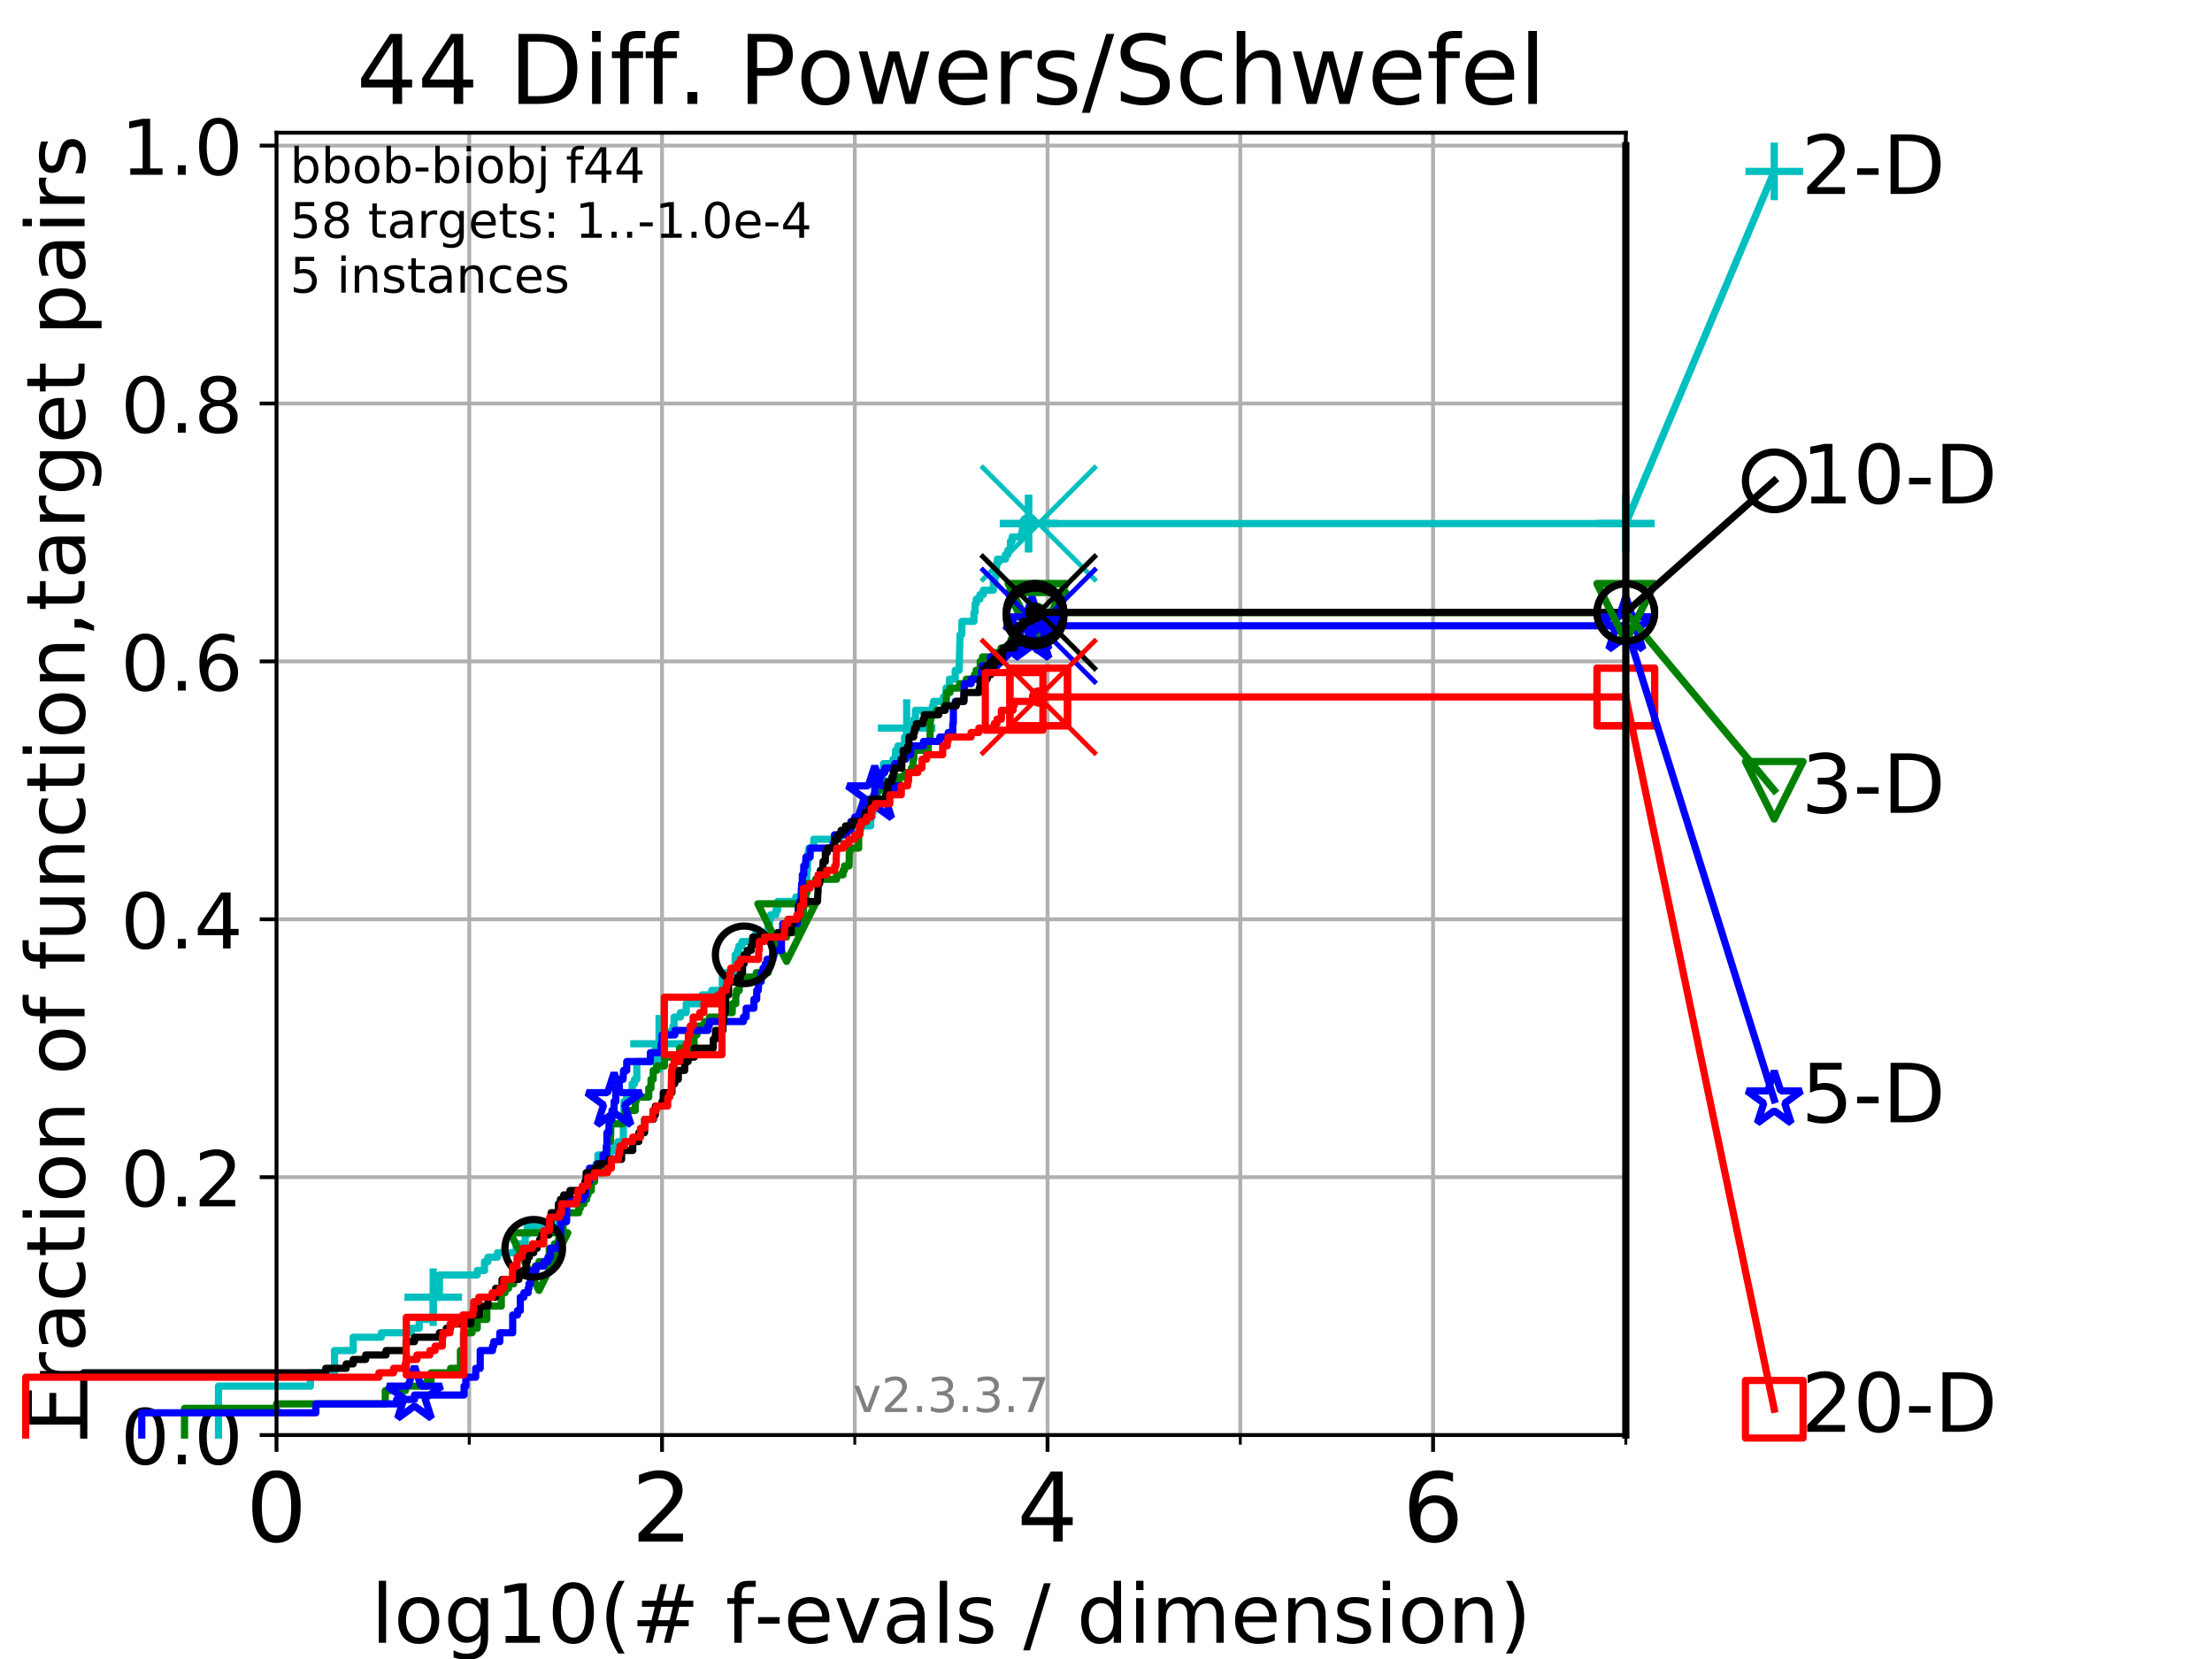 <?xml version="1.0" encoding="utf-8" standalone="no"?>
<!DOCTYPE svg PUBLIC "-//W3C//DTD SVG 1.1//EN"
  "http://www.w3.org/Graphics/SVG/1.1/DTD/svg11.dtd">
<!-- Created with matplotlib (https://matplotlib.org/) -->
<svg height="345.6pt" version="1.1" viewBox="0 0 460.8 345.6" width="460.8pt" xmlns="http://www.w3.org/2000/svg" xmlns:xlink="http://www.w3.org/1999/xlink">
 <defs>
  <style type="text/css">
*{stroke-linecap:butt;stroke-linejoin:round;}
  </style>
 </defs>
 <g id="figure_1">
  <g id="patch_1">
   <path d="M 0 345.6 
L 460.8 345.6 
L 460.8 0 
L 0 0 
z
" style="fill:#ffffff;"/>
  </g>
  <g id="axes_1">
   <g id="patch_2">
    <path d="M 57.6 298.944 
L 338.688 298.944 
L 338.688 27.648 
L 57.6 27.648 
z
" style="fill:#ffffff;"/>
   </g>
   <g id="matplotlib.axis_1">
    <g id="xtick_1">
     <g id="line2d_1">
      <path clip-path="url(#p32ddf09e2f)" d="M 57.6 298.944 
L 57.6 27.648 
" style="fill:none;stroke:#b0b0b0;stroke-linecap:square;stroke-width:0.8;"/>
     </g>
     <g id="line2d_2">
      <defs>
       <path d="M 0 0 
L 0 3.5 
" id="m14ec80a3e2" style="stroke:#000000;stroke-width:0.8;"/>
      </defs>
      <g>
       <use style="stroke:#000000;stroke-width:0.8;" x="57.6" xlink:href="#m14ec80a3e2" y="298.944"/>
      </g>
     </g>
     <g id="text_1">
      <!-- 0 -->
      <defs>
       <path d="M 31.781 66.406 
Q 24.172 66.406 20.328 58.906 
Q 16.5 51.422 16.5 36.375 
Q 16.5 21.391 20.328 13.891 
Q 24.172 6.391 31.781 6.391 
Q 39.453 6.391 43.281 13.891 
Q 47.125 21.391 47.125 36.375 
Q 47.125 51.422 43.281 58.906 
Q 39.453 66.406 31.781 66.406 
z
M 31.781 74.219 
Q 44.047 74.219 50.516 64.516 
Q 56.984 54.828 56.984 36.375 
Q 56.984 17.969 50.516 8.266 
Q 44.047 -1.422 31.781 -1.422 
Q 19.531 -1.422 13.062 8.266 
Q 6.594 17.969 6.594 36.375 
Q 6.594 54.828 13.062 64.516 
Q 19.531 74.219 31.781 74.219 
z
" id="DejaVuSans-48"/>
      </defs>
      <g transform="translate(51.237 321.141)scale(0.2 -0.2)">
       <use xlink:href="#DejaVuSans-48"/>
      </g>
     </g>
    </g>
    <g id="xtick_2">
     <g id="line2d_3">
      <path clip-path="url(#p32ddf09e2f)" d="M 137.911 298.944 
L 137.911 27.648 
" style="fill:none;stroke:#b0b0b0;stroke-linecap:square;stroke-width:0.8;"/>
     </g>
     <g id="line2d_4">
      <g>
       <use style="stroke:#000000;stroke-width:0.8;" x="137.911" xlink:href="#m14ec80a3e2" y="298.944"/>
      </g>
     </g>
     <g id="text_2">
      <!-- 2 -->
      <defs>
       <path d="M 19.188 8.297 
L 53.609 8.297 
L 53.609 0 
L 7.328 0 
L 7.328 8.297 
Q 12.938 14.109 22.625 23.891 
Q 32.328 33.688 34.812 36.531 
Q 39.547 41.844 41.422 45.531 
Q 43.312 49.219 43.312 52.781 
Q 43.312 58.594 39.234 62.25 
Q 35.156 65.922 28.609 65.922 
Q 23.969 65.922 18.812 64.312 
Q 13.672 62.703 7.812 59.422 
L 7.812 69.391 
Q 13.766 71.781 18.938 73 
Q 24.125 74.219 28.422 74.219 
Q 39.75 74.219 46.484 68.547 
Q 53.219 62.891 53.219 53.422 
Q 53.219 48.922 51.531 44.891 
Q 49.859 40.875 45.406 35.406 
Q 44.188 33.984 37.641 27.219 
Q 31.109 20.453 19.188 8.297 
z
" id="DejaVuSans-50"/>
      </defs>
      <g transform="translate(131.548 321.141)scale(0.2 -0.2)">
       <use xlink:href="#DejaVuSans-50"/>
      </g>
     </g>
    </g>
    <g id="xtick_3">
     <g id="line2d_5">
      <path clip-path="url(#p32ddf09e2f)" d="M 218.222 298.944 
L 218.222 27.648 
" style="fill:none;stroke:#b0b0b0;stroke-linecap:square;stroke-width:0.8;"/>
     </g>
     <g id="line2d_6">
      <g>
       <use style="stroke:#000000;stroke-width:0.8;" x="218.222" xlink:href="#m14ec80a3e2" y="298.944"/>
      </g>
     </g>
     <g id="text_3">
      <!-- 4 -->
      <defs>
       <path d="M 37.797 64.312 
L 12.891 25.391 
L 37.797 25.391 
z
M 35.203 72.906 
L 47.609 72.906 
L 47.609 25.391 
L 58.016 25.391 
L 58.016 17.188 
L 47.609 17.188 
L 47.609 0 
L 37.797 0 
L 37.797 17.188 
L 4.891 17.188 
L 4.891 26.703 
z
" id="DejaVuSans-52"/>
      </defs>
      <g transform="translate(211.859 321.141)scale(0.2 -0.2)">
       <use xlink:href="#DejaVuSans-52"/>
      </g>
     </g>
    </g>
    <g id="xtick_4">
     <g id="line2d_7">
      <path clip-path="url(#p32ddf09e2f)" d="M 298.533 298.944 
L 298.533 27.648 
" style="fill:none;stroke:#b0b0b0;stroke-linecap:square;stroke-width:0.8;"/>
     </g>
     <g id="line2d_8">
      <g>
       <use style="stroke:#000000;stroke-width:0.8;" x="298.533" xlink:href="#m14ec80a3e2" y="298.944"/>
      </g>
     </g>
     <g id="text_4">
      <!-- 6 -->
      <defs>
       <path d="M 33.016 40.375 
Q 26.375 40.375 22.484 35.828 
Q 18.609 31.297 18.609 23.391 
Q 18.609 15.531 22.484 10.953 
Q 26.375 6.391 33.016 6.391 
Q 39.656 6.391 43.531 10.953 
Q 47.406 15.531 47.406 23.391 
Q 47.406 31.297 43.531 35.828 
Q 39.656 40.375 33.016 40.375 
z
M 52.594 71.297 
L 52.594 62.312 
Q 48.875 64.062 45.094 64.984 
Q 41.312 65.922 37.594 65.922 
Q 27.828 65.922 22.672 59.328 
Q 17.531 52.734 16.797 39.406 
Q 19.672 43.656 24.016 45.922 
Q 28.375 48.188 33.594 48.188 
Q 44.578 48.188 50.953 41.516 
Q 57.328 34.859 57.328 23.391 
Q 57.328 12.156 50.688 5.359 
Q 44.047 -1.422 33.016 -1.422 
Q 20.359 -1.422 13.672 8.266 
Q 6.984 17.969 6.984 36.375 
Q 6.984 53.656 15.188 63.938 
Q 23.391 74.219 37.203 74.219 
Q 40.922 74.219 44.703 73.484 
Q 48.484 72.75 52.594 71.297 
z
" id="DejaVuSans-54"/>
      </defs>
      <g transform="translate(292.17 321.141)scale(0.2 -0.2)">
       <use xlink:href="#DejaVuSans-54"/>
      </g>
     </g>
    </g>
    <g id="xtick_5">
     <g id="line2d_9">
      <path clip-path="url(#p32ddf09e2f)" d="M 97.755 298.944 
L 97.755 27.648 
" style="fill:none;stroke:#b0b0b0;stroke-linecap:square;stroke-width:0.8;"/>
     </g>
     <g id="line2d_10">
      <defs>
       <path d="M 0 0 
L 0 2 
" id="m993010eaf5" style="stroke:#000000;stroke-width:0.6;"/>
      </defs>
      <g>
       <use style="stroke:#000000;stroke-width:0.6;" x="97.755" xlink:href="#m993010eaf5" y="298.944"/>
      </g>
     </g>
    </g>
    <g id="xtick_6">
     <g id="line2d_11">
      <path clip-path="url(#p32ddf09e2f)" d="M 178.066 298.944 
L 178.066 27.648 
" style="fill:none;stroke:#b0b0b0;stroke-linecap:square;stroke-width:0.8;"/>
     </g>
     <g id="line2d_12">
      <g>
       <use style="stroke:#000000;stroke-width:0.6;" x="178.066" xlink:href="#m993010eaf5" y="298.944"/>
      </g>
     </g>
    </g>
    <g id="xtick_7">
     <g id="line2d_13">
      <path clip-path="url(#p32ddf09e2f)" d="M 258.377 298.944 
L 258.377 27.648 
" style="fill:none;stroke:#b0b0b0;stroke-linecap:square;stroke-width:0.8;"/>
     </g>
     <g id="line2d_14">
      <g>
       <use style="stroke:#000000;stroke-width:0.6;" x="258.377" xlink:href="#m993010eaf5" y="298.944"/>
      </g>
     </g>
    </g>
    <g id="xtick_8">
     <g id="line2d_15">
      <path clip-path="url(#p32ddf09e2f)" d="M 338.688 298.944 
L 338.688 27.648 
" style="fill:none;stroke:#b0b0b0;stroke-linecap:square;stroke-width:0.8;"/>
     </g>
     <g id="line2d_16">
      <g>
       <use style="stroke:#000000;stroke-width:0.6;" x="338.688" xlink:href="#m993010eaf5" y="298.944"/>
      </g>
     </g>
    </g>
    <g id="text_5">
     <!-- log10(# f-evals / dimension) -->
     <defs>
      <path d="M 9.422 75.984 
L 18.406 75.984 
L 18.406 0 
L 9.422 0 
z
" id="DejaVuSans-108"/>
      <path d="M 30.609 48.391 
Q 23.391 48.391 19.188 42.75 
Q 14.984 37.109 14.984 27.297 
Q 14.984 17.484 19.156 11.844 
Q 23.344 6.203 30.609 6.203 
Q 37.797 6.203 41.984 11.859 
Q 46.188 17.531 46.188 27.297 
Q 46.188 37.016 41.984 42.703 
Q 37.797 48.391 30.609 48.391 
z
M 30.609 56 
Q 42.328 56 49.016 48.375 
Q 55.719 40.766 55.719 27.297 
Q 55.719 13.875 49.016 6.219 
Q 42.328 -1.422 30.609 -1.422 
Q 18.844 -1.422 12.172 6.219 
Q 5.516 13.875 5.516 27.297 
Q 5.516 40.766 12.172 48.375 
Q 18.844 56 30.609 56 
z
" id="DejaVuSans-111"/>
      <path d="M 45.406 27.984 
Q 45.406 37.75 41.375 43.109 
Q 37.359 48.484 30.078 48.484 
Q 22.859 48.484 18.828 43.109 
Q 14.797 37.75 14.797 27.984 
Q 14.797 18.266 18.828 12.891 
Q 22.859 7.516 30.078 7.516 
Q 37.359 7.516 41.375 12.891 
Q 45.406 18.266 45.406 27.984 
z
M 54.391 6.781 
Q 54.391 -7.172 48.188 -13.984 
Q 42 -20.797 29.203 -20.797 
Q 24.469 -20.797 20.266 -20.094 
Q 16.062 -19.391 12.109 -17.922 
L 12.109 -9.188 
Q 16.062 -11.328 19.922 -12.344 
Q 23.781 -13.375 27.781 -13.375 
Q 36.625 -13.375 41.016 -8.766 
Q 45.406 -4.156 45.406 5.172 
L 45.406 9.625 
Q 42.625 4.781 38.281 2.391 
Q 33.938 0 27.875 0 
Q 17.828 0 11.672 7.656 
Q 5.516 15.328 5.516 27.984 
Q 5.516 40.672 11.672 48.328 
Q 17.828 56 27.875 56 
Q 33.938 56 38.281 53.609 
Q 42.625 51.219 45.406 46.391 
L 45.406 54.688 
L 54.391 54.688 
z
" id="DejaVuSans-103"/>
      <path d="M 12.406 8.297 
L 28.516 8.297 
L 28.516 63.922 
L 10.984 60.406 
L 10.984 69.391 
L 28.422 72.906 
L 38.281 72.906 
L 38.281 8.297 
L 54.391 8.297 
L 54.391 0 
L 12.406 0 
z
" id="DejaVuSans-49"/>
      <path d="M 31 75.875 
Q 24.469 64.656 21.281 53.656 
Q 18.109 42.672 18.109 31.391 
Q 18.109 20.125 21.312 9.062 
Q 24.516 -2 31 -13.188 
L 23.188 -13.188 
Q 15.875 -1.703 12.234 9.375 
Q 8.594 20.453 8.594 31.391 
Q 8.594 42.281 12.203 53.312 
Q 15.828 64.359 23.188 75.875 
z
" id="DejaVuSans-40"/>
      <path d="M 51.125 44 
L 36.922 44 
L 32.812 27.688 
L 47.125 27.688 
z
M 43.797 71.781 
L 38.719 51.516 
L 52.984 51.516 
L 58.109 71.781 
L 65.922 71.781 
L 60.891 51.516 
L 76.125 51.516 
L 76.125 44 
L 58.984 44 
L 54.984 27.688 
L 70.516 27.688 
L 70.516 20.219 
L 53.078 20.219 
L 48 0 
L 40.188 0 
L 45.219 20.219 
L 30.906 20.219 
L 25.875 0 
L 18.016 0 
L 23.094 20.219 
L 7.719 20.219 
L 7.719 27.688 
L 24.906 27.688 
L 29 44 
L 13.281 44 
L 13.281 51.516 
L 30.906 51.516 
L 35.891 71.781 
z
" id="DejaVuSans-35"/>
      <path id="DejaVuSans-32"/>
      <path d="M 37.109 75.984 
L 37.109 68.5 
L 28.516 68.5 
Q 23.688 68.5 21.797 66.547 
Q 19.922 64.594 19.922 59.516 
L 19.922 54.688 
L 34.719 54.688 
L 34.719 47.703 
L 19.922 47.703 
L 19.922 0 
L 10.891 0 
L 10.891 47.703 
L 2.297 47.703 
L 2.297 54.688 
L 10.891 54.688 
L 10.891 58.5 
Q 10.891 67.625 15.141 71.797 
Q 19.391 75.984 28.609 75.984 
z
" id="DejaVuSans-102"/>
      <path d="M 4.891 31.391 
L 31.203 31.391 
L 31.203 23.391 
L 4.891 23.391 
z
" id="DejaVuSans-45"/>
      <path d="M 56.203 29.594 
L 56.203 25.203 
L 14.891 25.203 
Q 15.484 15.922 20.484 11.062 
Q 25.484 6.203 34.422 6.203 
Q 39.594 6.203 44.453 7.469 
Q 49.312 8.734 54.109 11.281 
L 54.109 2.781 
Q 49.266 0.734 44.188 -0.344 
Q 39.109 -1.422 33.891 -1.422 
Q 20.797 -1.422 13.156 6.188 
Q 5.516 13.812 5.516 26.812 
Q 5.516 40.234 12.766 48.109 
Q 20.016 56 32.328 56 
Q 43.359 56 49.781 48.891 
Q 56.203 41.797 56.203 29.594 
z
M 47.219 32.234 
Q 47.125 39.594 43.094 43.984 
Q 39.062 48.391 32.422 48.391 
Q 24.906 48.391 20.391 44.141 
Q 15.875 39.891 15.188 32.172 
z
" id="DejaVuSans-101"/>
      <path d="M 2.984 54.688 
L 12.5 54.688 
L 29.594 8.797 
L 46.688 54.688 
L 56.203 54.688 
L 35.688 0 
L 23.484 0 
z
" id="DejaVuSans-118"/>
      <path d="M 34.281 27.484 
Q 23.391 27.484 19.188 25 
Q 14.984 22.516 14.984 16.5 
Q 14.984 11.719 18.141 8.906 
Q 21.297 6.109 26.703 6.109 
Q 34.188 6.109 38.703 11.406 
Q 43.219 16.703 43.219 25.484 
L 43.219 27.484 
z
M 52.203 31.203 
L 52.203 0 
L 43.219 0 
L 43.219 8.297 
Q 40.141 3.328 35.547 0.953 
Q 30.953 -1.422 24.312 -1.422 
Q 15.922 -1.422 10.953 3.297 
Q 6 8.016 6 15.922 
Q 6 25.141 12.172 29.828 
Q 18.359 34.516 30.609 34.516 
L 43.219 34.516 
L 43.219 35.406 
Q 43.219 41.609 39.141 45 
Q 35.062 48.391 27.688 48.391 
Q 23 48.391 18.547 47.266 
Q 14.109 46.141 10.016 43.891 
L 10.016 52.203 
Q 14.938 54.109 19.578 55.047 
Q 24.219 56 28.609 56 
Q 40.484 56 46.344 49.844 
Q 52.203 43.703 52.203 31.203 
z
" id="DejaVuSans-97"/>
      <path d="M 44.281 53.078 
L 44.281 44.578 
Q 40.484 46.531 36.375 47.5 
Q 32.281 48.484 27.875 48.484 
Q 21.188 48.484 17.844 46.438 
Q 14.5 44.391 14.5 40.281 
Q 14.5 37.156 16.891 35.375 
Q 19.281 33.594 26.516 31.984 
L 29.594 31.297 
Q 39.156 29.25 43.188 25.516 
Q 47.219 21.781 47.219 15.094 
Q 47.219 7.469 41.188 3.016 
Q 35.156 -1.422 24.609 -1.422 
Q 20.219 -1.422 15.453 -0.562 
Q 10.688 0.297 5.422 2 
L 5.422 11.281 
Q 10.406 8.688 15.234 7.391 
Q 20.062 6.109 24.812 6.109 
Q 31.156 6.109 34.562 8.281 
Q 37.984 10.453 37.984 14.406 
Q 37.984 18.062 35.516 20.016 
Q 33.062 21.969 24.703 23.781 
L 21.578 24.516 
Q 13.234 26.266 9.516 29.906 
Q 5.812 33.547 5.812 39.891 
Q 5.812 47.609 11.281 51.797 
Q 16.75 56 26.812 56 
Q 31.781 56 36.172 55.266 
Q 40.578 54.547 44.281 53.078 
z
" id="DejaVuSans-115"/>
      <path d="M 25.391 72.906 
L 33.688 72.906 
L 8.297 -9.281 
L 0 -9.281 
z
" id="DejaVuSans-47"/>
      <path d="M 45.406 46.391 
L 45.406 75.984 
L 54.391 75.984 
L 54.391 0 
L 45.406 0 
L 45.406 8.203 
Q 42.578 3.328 38.25 0.953 
Q 33.938 -1.422 27.875 -1.422 
Q 17.969 -1.422 11.734 6.484 
Q 5.516 14.406 5.516 27.297 
Q 5.516 40.188 11.734 48.094 
Q 17.969 56 27.875 56 
Q 33.938 56 38.25 53.625 
Q 42.578 51.266 45.406 46.391 
z
M 14.797 27.297 
Q 14.797 17.391 18.875 11.75 
Q 22.953 6.109 30.078 6.109 
Q 37.203 6.109 41.297 11.75 
Q 45.406 17.391 45.406 27.297 
Q 45.406 37.203 41.297 42.844 
Q 37.203 48.484 30.078 48.484 
Q 22.953 48.484 18.875 42.844 
Q 14.797 37.203 14.797 27.297 
z
" id="DejaVuSans-100"/>
      <path d="M 9.422 54.688 
L 18.406 54.688 
L 18.406 0 
L 9.422 0 
z
M 9.422 75.984 
L 18.406 75.984 
L 18.406 64.594 
L 9.422 64.594 
z
" id="DejaVuSans-105"/>
      <path d="M 52 44.188 
Q 55.375 50.25 60.062 53.125 
Q 64.75 56 71.094 56 
Q 79.641 56 84.281 50.016 
Q 88.922 44.047 88.922 33.016 
L 88.922 0 
L 79.891 0 
L 79.891 32.719 
Q 79.891 40.578 77.094 44.375 
Q 74.312 48.188 68.609 48.188 
Q 61.625 48.188 57.562 43.547 
Q 53.516 38.922 53.516 30.906 
L 53.516 0 
L 44.484 0 
L 44.484 32.719 
Q 44.484 40.625 41.703 44.406 
Q 38.922 48.188 33.109 48.188 
Q 26.219 48.188 22.156 43.531 
Q 18.109 38.875 18.109 30.906 
L 18.109 0 
L 9.078 0 
L 9.078 54.688 
L 18.109 54.688 
L 18.109 46.188 
Q 21.188 51.219 25.484 53.609 
Q 29.781 56 35.688 56 
Q 41.656 56 45.828 52.969 
Q 50 49.953 52 44.188 
z
" id="DejaVuSans-109"/>
      <path d="M 54.891 33.016 
L 54.891 0 
L 45.906 0 
L 45.906 32.719 
Q 45.906 40.484 42.875 44.328 
Q 39.844 48.188 33.797 48.188 
Q 26.516 48.188 22.312 43.547 
Q 18.109 38.922 18.109 30.906 
L 18.109 0 
L 9.078 0 
L 9.078 54.688 
L 18.109 54.688 
L 18.109 46.188 
Q 21.344 51.125 25.703 53.562 
Q 30.078 56 35.797 56 
Q 45.219 56 50.047 50.172 
Q 54.891 44.344 54.891 33.016 
z
" id="DejaVuSans-110"/>
      <path d="M 8.016 75.875 
L 15.828 75.875 
Q 23.141 64.359 26.781 53.312 
Q 30.422 42.281 30.422 31.391 
Q 30.422 20.453 26.781 9.375 
Q 23.141 -1.703 15.828 -13.188 
L 8.016 -13.188 
Q 14.5 -2 17.703 9.062 
Q 20.906 20.125 20.906 31.391 
Q 20.906 42.672 17.703 53.656 
Q 14.5 64.656 8.016 75.875 
z
" id="DejaVuSans-41"/>
     </defs>
     <g transform="translate(77.303 342.218)scale(0.17 -0.17)">
      <use xlink:href="#DejaVuSans-108"/>
      <use x="27.783" xlink:href="#DejaVuSans-111"/>
      <use x="88.965" xlink:href="#DejaVuSans-103"/>
      <use x="152.441" xlink:href="#DejaVuSans-49"/>
      <use x="216.064" xlink:href="#DejaVuSans-48"/>
      <use x="279.688" xlink:href="#DejaVuSans-40"/>
      <use x="318.701" xlink:href="#DejaVuSans-35"/>
      <use x="402.49" xlink:href="#DejaVuSans-32"/>
      <use x="434.277" xlink:href="#DejaVuSans-102"/>
      <use x="469.404" xlink:href="#DejaVuSans-45"/>
      <use x="505.488" xlink:href="#DejaVuSans-101"/>
      <use x="567.012" xlink:href="#DejaVuSans-118"/>
      <use x="626.191" xlink:href="#DejaVuSans-97"/>
      <use x="687.471" xlink:href="#DejaVuSans-108"/>
      <use x="715.254" xlink:href="#DejaVuSans-115"/>
      <use x="767.354" xlink:href="#DejaVuSans-32"/>
      <use x="799.141" xlink:href="#DejaVuSans-47"/>
      <use x="832.832" xlink:href="#DejaVuSans-32"/>
      <use x="864.619" xlink:href="#DejaVuSans-100"/>
      <use x="928.096" xlink:href="#DejaVuSans-105"/>
      <use x="955.879" xlink:href="#DejaVuSans-109"/>
      <use x="1053.291" xlink:href="#DejaVuSans-101"/>
      <use x="1114.814" xlink:href="#DejaVuSans-110"/>
      <use x="1178.193" xlink:href="#DejaVuSans-115"/>
      <use x="1230.293" xlink:href="#DejaVuSans-105"/>
      <use x="1258.076" xlink:href="#DejaVuSans-111"/>
      <use x="1319.258" xlink:href="#DejaVuSans-110"/>
      <use x="1382.637" xlink:href="#DejaVuSans-41"/>
     </g>
    </g>
   </g>
   <g id="matplotlib.axis_2">
    <g id="ytick_1">
     <g id="line2d_17">
      <path clip-path="url(#p32ddf09e2f)" d="M 57.6 298.944 
L 338.688 298.944 
" style="fill:none;stroke:#b0b0b0;stroke-linecap:square;stroke-width:0.8;"/>
     </g>
     <g id="line2d_18">
      <defs>
       <path d="M 0 0 
L -3.5 0 
" id="m8622ce7732" style="stroke:#000000;stroke-width:0.8;"/>
      </defs>
      <g>
       <use style="stroke:#000000;stroke-width:0.8;" x="57.6" xlink:href="#m8622ce7732" y="298.944"/>
      </g>
     </g>
     <g id="text_6">
      <!-- 0.0 -->
      <defs>
       <path d="M 10.688 12.406 
L 21 12.406 
L 21 0 
L 10.688 0 
z
" id="DejaVuSans-46"/>
      </defs>
      <g transform="translate(25.155 305.023)scale(0.16 -0.16)">
       <use xlink:href="#DejaVuSans-48"/>
       <use x="63.623" xlink:href="#DejaVuSans-46"/>
       <use x="95.41" xlink:href="#DejaVuSans-48"/>
      </g>
     </g>
    </g>
    <g id="ytick_2">
     <g id="line2d_19">
      <path clip-path="url(#p32ddf09e2f)" d="M 57.6 245.222 
L 338.688 245.222 
" style="fill:none;stroke:#b0b0b0;stroke-linecap:square;stroke-width:0.8;"/>
     </g>
     <g id="line2d_20">
      <g>
       <use style="stroke:#000000;stroke-width:0.8;" x="57.6" xlink:href="#m8622ce7732" y="245.222"/>
      </g>
     </g>
     <g id="text_7">
      <!-- 0.2 -->
      <g transform="translate(25.155 251.301)scale(0.16 -0.16)">
       <use xlink:href="#DejaVuSans-48"/>
       <use x="63.623" xlink:href="#DejaVuSans-46"/>
       <use x="95.41" xlink:href="#DejaVuSans-50"/>
      </g>
     </g>
    </g>
    <g id="ytick_3">
     <g id="line2d_21">
      <path clip-path="url(#p32ddf09e2f)" d="M 57.6 191.5 
L 338.688 191.5 
" style="fill:none;stroke:#b0b0b0;stroke-linecap:square;stroke-width:0.8;"/>
     </g>
     <g id="line2d_22">
      <g>
       <use style="stroke:#000000;stroke-width:0.8;" x="57.6" xlink:href="#m8622ce7732" y="191.5"/>
      </g>
     </g>
     <g id="text_8">
      <!-- 0.4 -->
      <g transform="translate(25.155 197.579)scale(0.16 -0.16)">
       <use xlink:href="#DejaVuSans-48"/>
       <use x="63.623" xlink:href="#DejaVuSans-46"/>
       <use x="95.41" xlink:href="#DejaVuSans-52"/>
      </g>
     </g>
    </g>
    <g id="ytick_4">
     <g id="line2d_23">
      <path clip-path="url(#p32ddf09e2f)" d="M 57.6 137.778 
L 338.688 137.778 
" style="fill:none;stroke:#b0b0b0;stroke-linecap:square;stroke-width:0.8;"/>
     </g>
     <g id="line2d_24">
      <g>
       <use style="stroke:#000000;stroke-width:0.8;" x="57.6" xlink:href="#m8622ce7732" y="137.778"/>
      </g>
     </g>
     <g id="text_9">
      <!-- 0.6 -->
      <g transform="translate(25.155 143.857)scale(0.16 -0.16)">
       <use xlink:href="#DejaVuSans-48"/>
       <use x="63.623" xlink:href="#DejaVuSans-46"/>
       <use x="95.41" xlink:href="#DejaVuSans-54"/>
      </g>
     </g>
    </g>
    <g id="ytick_5">
     <g id="line2d_25">
      <path clip-path="url(#p32ddf09e2f)" d="M 57.6 84.056 
L 338.688 84.056 
" style="fill:none;stroke:#b0b0b0;stroke-linecap:square;stroke-width:0.8;"/>
     </g>
     <g id="line2d_26">
      <g>
       <use style="stroke:#000000;stroke-width:0.8;" x="57.6" xlink:href="#m8622ce7732" y="84.056"/>
      </g>
     </g>
     <g id="text_10">
      <!-- 0.8 -->
      <defs>
       <path d="M 31.781 34.625 
Q 24.75 34.625 20.719 30.859 
Q 16.703 27.094 16.703 20.516 
Q 16.703 13.922 20.719 10.156 
Q 24.75 6.391 31.781 6.391 
Q 38.812 6.391 42.859 10.172 
Q 46.922 13.969 46.922 20.516 
Q 46.922 27.094 42.891 30.859 
Q 38.875 34.625 31.781 34.625 
z
M 21.922 38.812 
Q 15.578 40.375 12.031 44.719 
Q 8.5 49.078 8.5 55.328 
Q 8.5 64.062 14.719 69.141 
Q 20.953 74.219 31.781 74.219 
Q 42.672 74.219 48.875 69.141 
Q 55.078 64.062 55.078 55.328 
Q 55.078 49.078 51.531 44.719 
Q 48 40.375 41.703 38.812 
Q 48.828 37.156 52.797 32.312 
Q 56.781 27.484 56.781 20.516 
Q 56.781 9.906 50.312 4.234 
Q 43.844 -1.422 31.781 -1.422 
Q 19.734 -1.422 13.25 4.234 
Q 6.781 9.906 6.781 20.516 
Q 6.781 27.484 10.781 32.312 
Q 14.797 37.156 21.922 38.812 
z
M 18.312 54.391 
Q 18.312 48.734 21.844 45.562 
Q 25.391 42.391 31.781 42.391 
Q 38.141 42.391 41.719 45.562 
Q 45.312 48.734 45.312 54.391 
Q 45.312 60.062 41.719 63.234 
Q 38.141 66.406 31.781 66.406 
Q 25.391 66.406 21.844 63.234 
Q 18.312 60.062 18.312 54.391 
z
" id="DejaVuSans-56"/>
      </defs>
      <g transform="translate(25.155 90.135)scale(0.16 -0.16)">
       <use xlink:href="#DejaVuSans-48"/>
       <use x="63.623" xlink:href="#DejaVuSans-46"/>
       <use x="95.41" xlink:href="#DejaVuSans-56"/>
      </g>
     </g>
    </g>
    <g id="ytick_6">
     <g id="line2d_27">
      <path clip-path="url(#p32ddf09e2f)" d="M 57.6 30.334 
L 338.688 30.334 
" style="fill:none;stroke:#b0b0b0;stroke-linecap:square;stroke-width:0.8;"/>
     </g>
     <g id="line2d_28">
      <g>
       <use style="stroke:#000000;stroke-width:0.8;" x="57.6" xlink:href="#m8622ce7732" y="30.334"/>
      </g>
     </g>
     <g id="text_11">
      <!-- 1.0 -->
      <g transform="translate(25.155 36.413)scale(0.16 -0.16)">
       <use xlink:href="#DejaVuSans-49"/>
       <use x="63.623" xlink:href="#DejaVuSans-46"/>
       <use x="95.41" xlink:href="#DejaVuSans-48"/>
      </g>
     </g>
    </g>
    <g id="text_12">
     <!-- Fraction of function,target pairs -->
     <defs>
      <path d="M 9.812 72.906 
L 51.703 72.906 
L 51.703 64.594 
L 19.672 64.594 
L 19.672 43.109 
L 48.578 43.109 
L 48.578 34.812 
L 19.672 34.812 
L 19.672 0 
L 9.812 0 
z
" id="DejaVuSans-70"/>
      <path d="M 41.109 46.297 
Q 39.594 47.172 37.812 47.578 
Q 36.031 48 33.891 48 
Q 26.266 48 22.188 43.047 
Q 18.109 38.094 18.109 28.812 
L 18.109 0 
L 9.078 0 
L 9.078 54.688 
L 18.109 54.688 
L 18.109 46.188 
Q 20.953 51.172 25.484 53.578 
Q 30.031 56 36.531 56 
Q 37.453 56 38.578 55.875 
Q 39.703 55.766 41.062 55.516 
z
" id="DejaVuSans-114"/>
      <path d="M 48.781 52.594 
L 48.781 44.188 
Q 44.969 46.297 41.141 47.344 
Q 37.312 48.391 33.406 48.391 
Q 24.656 48.391 19.812 42.844 
Q 14.984 37.312 14.984 27.297 
Q 14.984 17.281 19.812 11.734 
Q 24.656 6.203 33.406 6.203 
Q 37.312 6.203 41.141 7.25 
Q 44.969 8.297 48.781 10.406 
L 48.781 2.094 
Q 45.016 0.344 40.984 -0.531 
Q 36.969 -1.422 32.422 -1.422 
Q 20.062 -1.422 12.781 6.344 
Q 5.516 14.109 5.516 27.297 
Q 5.516 40.672 12.859 48.328 
Q 20.219 56 33.016 56 
Q 37.156 56 41.109 55.141 
Q 45.062 54.297 48.781 52.594 
z
" id="DejaVuSans-99"/>
      <path d="M 18.312 70.219 
L 18.312 54.688 
L 36.812 54.688 
L 36.812 47.703 
L 18.312 47.703 
L 18.312 18.016 
Q 18.312 11.328 20.141 9.422 
Q 21.969 7.516 27.594 7.516 
L 36.812 7.516 
L 36.812 0 
L 27.594 0 
Q 17.188 0 13.234 3.875 
Q 9.281 7.766 9.281 18.016 
L 9.281 47.703 
L 2.688 47.703 
L 2.688 54.688 
L 9.281 54.688 
L 9.281 70.219 
z
" id="DejaVuSans-116"/>
      <path d="M 8.5 21.578 
L 8.5 54.688 
L 17.484 54.688 
L 17.484 21.922 
Q 17.484 14.156 20.5 10.266 
Q 23.531 6.391 29.594 6.391 
Q 36.859 6.391 41.078 11.031 
Q 45.312 15.672 45.312 23.688 
L 45.312 54.688 
L 54.297 54.688 
L 54.297 0 
L 45.312 0 
L 45.312 8.406 
Q 42.047 3.422 37.719 1 
Q 33.406 -1.422 27.688 -1.422 
Q 18.266 -1.422 13.375 4.438 
Q 8.5 10.297 8.5 21.578 
z
M 31.109 56 
z
" id="DejaVuSans-117"/>
      <path d="M 11.719 12.406 
L 22.016 12.406 
L 22.016 4 
L 14.016 -11.625 
L 7.719 -11.625 
L 11.719 4 
z
" id="DejaVuSans-44"/>
      <path d="M 18.109 8.203 
L 18.109 -20.797 
L 9.078 -20.797 
L 9.078 54.688 
L 18.109 54.688 
L 18.109 46.391 
Q 20.953 51.266 25.266 53.625 
Q 29.594 56 35.594 56 
Q 45.562 56 51.781 48.094 
Q 58.016 40.188 58.016 27.297 
Q 58.016 14.406 51.781 6.484 
Q 45.562 -1.422 35.594 -1.422 
Q 29.594 -1.422 25.266 0.953 
Q 20.953 3.328 18.109 8.203 
z
M 48.688 27.297 
Q 48.688 37.203 44.609 42.844 
Q 40.531 48.484 33.406 48.484 
Q 26.266 48.484 22.188 42.844 
Q 18.109 37.203 18.109 27.297 
Q 18.109 17.391 22.188 11.75 
Q 26.266 6.109 33.406 6.109 
Q 40.531 6.109 44.609 11.75 
Q 48.688 17.391 48.688 27.297 
z
" id="DejaVuSans-112"/>
     </defs>
     <g transform="translate(17.62 298.435)rotate(-90)scale(0.17 -0.17)">
      <use xlink:href="#DejaVuSans-70"/>
      <use x="57.41" xlink:href="#DejaVuSans-114"/>
      <use x="98.523" xlink:href="#DejaVuSans-97"/>
      <use x="159.803" xlink:href="#DejaVuSans-99"/>
      <use x="214.783" xlink:href="#DejaVuSans-116"/>
      <use x="253.992" xlink:href="#DejaVuSans-105"/>
      <use x="281.775" xlink:href="#DejaVuSans-111"/>
      <use x="342.957" xlink:href="#DejaVuSans-110"/>
      <use x="406.336" xlink:href="#DejaVuSans-32"/>
      <use x="438.123" xlink:href="#DejaVuSans-111"/>
      <use x="499.305" xlink:href="#DejaVuSans-102"/>
      <use x="534.51" xlink:href="#DejaVuSans-32"/>
      <use x="566.297" xlink:href="#DejaVuSans-102"/>
      <use x="601.502" xlink:href="#DejaVuSans-117"/>
      <use x="664.881" xlink:href="#DejaVuSans-110"/>
      <use x="728.26" xlink:href="#DejaVuSans-99"/>
      <use x="783.24" xlink:href="#DejaVuSans-116"/>
      <use x="822.449" xlink:href="#DejaVuSans-105"/>
      <use x="850.232" xlink:href="#DejaVuSans-111"/>
      <use x="911.414" xlink:href="#DejaVuSans-110"/>
      <use x="974.793" xlink:href="#DejaVuSans-44"/>
      <use x="1006.58" xlink:href="#DejaVuSans-116"/>
      <use x="1045.789" xlink:href="#DejaVuSans-97"/>
      <use x="1107.068" xlink:href="#DejaVuSans-114"/>
      <use x="1148.166" xlink:href="#DejaVuSans-103"/>
      <use x="1211.643" xlink:href="#DejaVuSans-101"/>
      <use x="1273.166" xlink:href="#DejaVuSans-116"/>
      <use x="1312.375" xlink:href="#DejaVuSans-32"/>
      <use x="1344.162" xlink:href="#DejaVuSans-112"/>
      <use x="1407.639" xlink:href="#DejaVuSans-97"/>
      <use x="1468.918" xlink:href="#DejaVuSans-105"/>
      <use x="1496.701" xlink:href="#DejaVuSans-114"/>
      <use x="1537.814" xlink:href="#DejaVuSans-115"/>
     </g>
    </g>
   </g>
   <g id="line2d_29">
    <defs>
     <path d="M 0 1.5 
C 0.398 1.5 0.779 1.342 1.061 1.061 
C 1.342 0.779 1.5 0.398 1.5 0 
C 1.5 -0.398 1.342 -0.779 1.061 -1.061 
C 0.779 -1.342 0.398 -1.5 0 -1.5 
C -0.398 -1.5 -0.779 -1.342 -1.061 -1.061 
C -1.342 -0.779 -1.5 -0.398 -1.5 0 
C -1.5 0.398 -1.342 0.779 -1.061 1.061 
C -0.779 1.342 -0.398 1.5 0 1.5 
z
" id="maf4a3d7933" style="stroke:#00bfbf;"/>
    </defs>
    <g>
     <use style="fill:#00bfbf;stroke:#00bfbf;" x="214.272" xlink:href="#maf4a3d7933" y="109.065"/>
     <use style="fill:#00bfbf;stroke:#00bfbf;" x="214.272" xlink:href="#maf4a3d7933" y="109.065"/>
    </g>
   </g>
   <g id="line2d_30">
    <path d="M 45.512 298.944 
L 45.512 288.755 
L 64.671 288.755 
L 64.671 285.977 
L 69.688 285.977 
L 69.688 281.345 
L 73.579 281.345 
L 73.579 278.567 
L 79.447 278.567 
L 79.447 277.64 
L 85.667 277.64 
L 85.667 276.714 
L 87.33 276.714 
L 87.33 274.862 
L 90.243 274.862 
L 90.243 270.231 
L 91.535 270.231 
L 91.535 265.599 
L 99.418 265.599 
L 99.418 264.673 
L 100.935 264.673 
L 100.935 262.821 
L 101.647 262.821 
L 101.647 261.894 
L 103.623 261.894 
L 103.623 260.968 
L 107.515 260.968 
L 107.515 259.116 
L 109.402 259.116 
L 109.402 257.263 
L 109.843 257.263 
L 109.843 255.411 
L 115.711 255.411 
L 115.711 253.558 
L 116.621 253.558 
L 116.621 250.779 
L 120.094 250.779 
L 120.094 249.853 
L 121.265 249.853 
L 121.265 248.001 
L 121.931 248.001 
L 121.931 247.075 
L 122.148 247.075 
L 122.148 245.222 
L 122.782 245.222 
L 122.782 244.296 
L 124.178 244.296 
L 124.178 242.443 
L 124.557 242.443 
L 124.557 240.591 
L 127.165 240.591 
L 127.165 239.665 
L 128.108 239.665 
L 128.108 238.738 
L 128.709 238.738 
L 128.709 237.812 
L 129.853 237.812 
L 129.853 233.181 
L 129.991 233.181 
L 129.991 229.476 
L 130.532 229.476 
L 130.532 228.55 
L 131.44 228.55 
L 131.44 227.623 
L 131.691 227.623 
L 131.691 225.771 
L 132.182 225.771 
L 132.182 224.845 
L 132.66 224.845 
L 132.66 221.14 
L 136.551 221.14 
L 136.551 218.361 
L 137.29 218.361 
L 137.29 217.435 
L 137.823 217.435 
L 137.823 215.582 
L 139.887 215.582 
L 139.887 214.656 
L 140.196 214.656 
L 140.196 213.73 
L 140.424 213.73 
L 140.424 211.877 
L 141.732 211.877 
L 141.732 210.951 
L 142.95 210.951 
L 142.95 209.099 
L 146.27 209.099 
L 146.27 207.246 
L 148.258 207.246 
L 148.258 206.32 
L 150.472 206.32 
L 150.472 203.541 
L 151.179 203.541 
L 151.179 202.615 
L 153.106 202.615 
L 153.142 198.91 
L 153.644 198.91 
L 153.644 197.984 
L 153.925 197.984 
L 153.925 197.057 
L 154.574 197.057 
L 154.574 196.131 
L 157.472 196.131 
L 157.472 194.279 
L 159.981 194.279 
L 159.981 192.426 
L 160.298 192.426 
L 160.298 191.5 
L 160.514 191.5 
L 160.514 190.574 
L 161.623 190.574 
L 161.623 189.648 
L 161.999 189.648 
L 161.999 187.795 
L 165.785 187.795 
L 165.785 186.869 
L 167.175 186.869 
L 167.191 184.09 
L 168.017 184.09 
L 168.11 181.311 
L 168.202 181.311 
L 168.248 179.459 
L 168.34 179.459 
L 168.34 177.606 
L 168.506 177.606 
L 168.506 176.68 
L 169.489 176.68 
L 169.532 174.828 
L 175.015 174.828 
L 175.015 173.901 
L 176.19 173.901 
L 176.19 172.975 
L 178.412 172.975 
L 178.412 172.049 
L 181.376 172.049 
L 181.376 170.196 
L 181.684 170.196 
L 181.684 169.27 
L 181.888 169.27 
L 181.888 167.418 
L 182.02 167.418 
L 182.02 166.492 
L 182.762 166.492 
L 182.762 164.639 
L 183.683 164.639 
L 183.683 163.713 
L 183.878 163.713 
L 183.878 160.934 
L 184.046 160.934 
L 184.046 159.082 
L 186.021 159.082 
L 186.021 158.155 
L 186.539 158.155 
L 186.555 156.303 
L 187.062 156.303 
L 187.062 155.377 
L 188.438 155.377 
L 188.438 153.524 
L 188.875 153.524 
L 188.875 151.672 
L 190.22 151.672 
L 190.22 150.745 
L 190.388 150.745 
L 190.388 149.819 
L 190.708 149.819 
L 190.708 147.967 
L 194.243 147.967 
L 194.243 147.04 
L 194.487 147.04 
L 194.487 146.114 
L 196.513 146.114 
L 196.513 145.188 
L 197.073 145.188 
L 197.073 143.336 
L 197.772 143.336 
L 197.772 141.483 
L 198.998 141.483 
L 198.998 139.631 
L 199.806 139.631 
L 199.916 134.999 
L 199.921 134.999 
L 199.983 132.221 
L 200.349 132.221 
L 200.398 129.442 
L 202.888 129.442 
L 202.888 127.589 
L 203.106 127.589 
L 203.143 125.737 
L 203.383 125.737 
L 203.383 124.811 
L 204.127 124.811 
L 204.127 123.884 
L 204.836 123.884 
L 204.836 122.958 
L 206.94 122.958 
L 206.94 121.106 
L 207.232 121.106 
L 207.232 120.179 
L 207.469 120.179 
L 207.469 118.327 
L 207.605 118.327 
L 207.605 117.401 
L 207.772 117.401 
L 207.772 116.475 
L 209.446 116.475 
L 209.446 115.548 
L 209.952 115.548 
L 209.952 114.622 
L 210.489 114.622 
L 210.489 112.77 
L 210.845 112.77 
L 210.845 111.843 
L 212.823 111.843 
L 212.823 110.917 
L 212.991 110.917 
L 212.991 109.991 
L 214.272 109.991 
L 214.272 109.065 
L 338.688 109.065 
L 338.688 109.065 
" style="fill:none;stroke:#00bfbf;stroke-linecap:square;stroke-width:1.5;"/>
   </g>
   <g id="line2d_31">
    <defs>
     <path d="M -6 0 
L 6 0 
M 0 6 
L 0 -6 
" id="md78782632d" style="stroke:#00bfbf;stroke-width:1.5;"/>
    </defs>
    <g>
     <use style="fill-opacity:0;stroke:#00bfbf;stroke-width:1.5;" x="90.243" xlink:href="#md78782632d" y="270.231"/>
     <use style="fill-opacity:0;stroke:#00bfbf;stroke-width:1.5;" x="137.29" xlink:href="#md78782632d" y="217.435"/>
     <use style="fill-opacity:0;stroke:#00bfbf;stroke-width:1.5;" x="188.875" xlink:href="#md78782632d" y="151.672"/>
     <use style="fill-opacity:0;stroke:#00bfbf;stroke-width:1.5;" x="214.272" xlink:href="#md78782632d" y="109.065"/>
     <use style="fill-opacity:0;stroke:#00bfbf;stroke-width:1.5;" x="214.272" xlink:href="#md78782632d" y="109.065"/>
     <use style="fill-opacity:0;stroke:#00bfbf;stroke-width:1.5;" x="338.688" xlink:href="#md78782632d" y="109.065"/>
    </g>
   </g>
   <g id="line2d_32">
    <path style="fill:none;stroke:#00bfbf;stroke-linecap:square;stroke-width:1.5;"/>
    <g/>
   </g>
   <g id="line2d_33">
    <path clip-path="url(#p32ddf09e2f)" d="M 216.39 109.065 
" style="fill:none;stroke:#00bfbf;stroke-linecap:square;stroke-width:1.5;"/>
    <defs>
     <path d="M -12 12 
L 12 -12 
M -12 -12 
L 12 12 
" id="m3e0095cb64" style="stroke:#00bfbf;"/>
    </defs>
    <g clip-path="url(#p32ddf09e2f)">
     <use style="fill:#00bfbf;stroke:#00bfbf;" x="216.39" xlink:href="#m3e0095cb64" y="109.065"/>
    </g>
   </g>
   <g id="line2d_34">
    <defs>
     <path d="M 0 1.5 
C 0.398 1.5 0.779 1.342 1.061 1.061 
C 1.342 0.779 1.5 0.398 1.5 0 
C 1.5 -0.398 1.342 -0.779 1.061 -1.061 
C 0.779 -1.342 0.398 -1.5 0 -1.5 
C -0.398 -1.5 -0.779 -1.342 -1.061 -1.061 
C -1.342 -0.779 -1.5 -0.398 -1.5 0 
C -1.5 0.398 -1.342 0.779 -1.061 1.061 
C -0.779 1.342 -0.398 1.5 0 1.5 
z
" id="m1a96da6cfa" style="stroke:#008000;"/>
    </defs>
    <g>
     <use style="fill:#008000;stroke:#008000;" x="216.05" xlink:href="#m1a96da6cfa" y="127.589"/>
     <use style="fill:#008000;stroke:#008000;" x="216.05" xlink:href="#m1a96da6cfa" y="127.589"/>
    </g>
   </g>
   <g id="line2d_35">
    <path d="M 38.441 298.944 
L 38.441 293.387 
L 57.6 293.387 
L 57.6 292.46 
L 80.259 292.46 
L 80.259 289.682 
L 84.464 289.682 
L 84.464 288.755 
L 88.847 288.755 
L 88.847 287.829 
L 89.79 287.829 
L 89.79 285.977 
L 93.864 285.977 
L 93.864 285.05 
L 95.918 285.05 
L 95.918 281.345 
L 96.552 281.345 
L 96.552 277.64 
L 98.327 277.64 
L 98.327 276.714 
L 99.418 276.714 
L 99.418 274.862 
L 101.413 274.862 
L 101.413 272.083 
L 104.435 272.083 
L 104.435 269.304 
L 105.21 269.304 
L 105.21 268.378 
L 105.952 268.378 
L 105.952 267.452 
L 107.009 267.452 
L 107.009 265.599 
L 111.506 265.599 
L 111.506 263.747 
L 112.281 263.747 
L 112.281 262.821 
L 114.419 262.821 
L 114.419 260.042 
L 115.502 260.042 
L 115.502 259.116 
L 116.323 259.116 
L 116.323 258.189 
L 116.914 258.189 
L 116.914 257.263 
L 117.298 257.263 
L 117.298 254.484 
L 117.673 254.484 
L 117.673 252.632 
L 120.572 252.632 
L 120.572 251.706 
L 120.883 251.706 
L 120.883 250.779 
L 121.638 250.779 
L 121.638 249.853 
L 122.22 249.853 
L 122.22 248.927 
L 122.503 248.927 
L 122.503 248.001 
L 123.193 248.001 
L 123.193 246.148 
L 123.856 246.148 
L 123.856 244.296 
L 125.706 244.296 
L 125.706 242.443 
L 126.054 242.443 
L 126.054 240.591 
L 126.395 240.591 
L 126.395 239.665 
L 126.507 239.665 
L 126.507 237.812 
L 127.165 237.812 
L 127.272 234.107 
L 129.761 234.107 
L 129.761 233.181 
L 130.128 233.181 
L 130.219 231.328 
L 132.343 231.328 
L 132.343 229.476 
L 132.502 229.476 
L 132.502 228.55 
L 135.145 228.55 
L 135.145 226.697 
L 135.615 226.697 
L 135.615 224.845 
L 136.073 224.845 
L 136.073 222.992 
L 136.77 222.992 
L 136.77 222.066 
L 138.426 222.066 
L 138.426 220.214 
L 141.568 220.214 
L 141.568 218.361 
L 143.862 218.361 
L 143.862 217.435 
L 144.59 217.435 
L 144.59 215.582 
L 145.175 215.582 
L 145.175 214.656 
L 145.516 214.656 
L 145.516 213.73 
L 146.784 213.73 
L 146.784 212.804 
L 147.803 212.804 
L 147.803 211.877 
L 150.599 211.877 
L 150.599 210.951 
L 152.537 210.951 
L 152.537 209.099 
L 153.275 209.099 
L 153.275 207.246 
L 153.419 207.246 
L 153.419 206.32 
L 154.006 206.32 
L 154.006 204.467 
L 155.679 204.467 
L 155.679 203.541 
L 157.548 203.541 
L 157.548 202.615 
L 160.038 202.615 
L 160.038 200.762 
L 160.346 200.762 
L 160.346 199.836 
L 160.915 199.836 
L 160.915 198.91 
L 161.345 198.91 
L 161.345 197.057 
L 161.511 197.057 
L 161.511 195.205 
L 163.867 195.205 
L 163.867 194.279 
L 165.399 194.279 
L 165.399 193.353 
L 166.267 193.353 
L 166.267 192.426 
L 166.796 192.426 
L 166.796 191.5 
L 167.32 191.5 
L 167.396 188.721 
L 167.502 188.721 
L 167.534 186.869 
L 167.861 186.869 
L 167.861 185.943 
L 168.13 185.943 
L 168.13 184.09 
L 169.898 184.09 
L 169.898 183.164 
L 174.283 183.164 
L 174.283 182.238 
L 175.618 182.238 
L 175.618 181.311 
L 175.916 181.311 
L 175.916 180.385 
L 176.869 180.385 
L 176.931 177.606 
L 177.006 177.606 
L 177.006 176.68 
L 178.873 176.68 
L 178.873 173.901 
L 179.121 173.901 
L 179.121 172.975 
L 179.246 172.975 
L 179.246 172.049 
L 179.446 172.049 
L 179.446 169.27 
L 179.569 169.27 
L 179.569 168.344 
L 180.382 168.344 
L 180.382 166.492 
L 182.628 166.492 
L 182.628 164.639 
L 183.209 164.639 
L 183.209 163.713 
L 186.576 163.713 
L 186.576 162.787 
L 187.3 162.787 
L 187.3 161.86 
L 188.51 161.86 
L 188.51 160.934 
L 189.864 160.934 
L 189.864 160.008 
L 190.201 160.008 
L 190.201 158.155 
L 190.382 158.155 
L 190.382 156.303 
L 193.373 156.303 
L 193.373 154.45 
L 193.729 154.45 
L 193.816 149.819 
L 193.955 149.819 
L 193.955 148.893 
L 195.132 148.893 
L 195.132 147.967 
L 196.716 147.967 
L 196.716 147.04 
L 197.093 147.04 
L 197.186 144.262 
L 197.896 144.262 
L 197.896 143.336 
L 199.92 143.336 
L 199.92 142.409 
L 201.296 142.409 
L 201.296 141.483 
L 202.989 141.483 
L 202.989 140.557 
L 203.353 140.557 
L 203.353 139.631 
L 204.197 139.631 
L 204.197 137.778 
L 204.671 137.778 
L 204.671 136.852 
L 207.061 136.852 
L 207.061 135.926 
L 208.535 135.926 
L 208.535 134.999 
L 210.628 134.999 
L 210.628 133.147 
L 211.327 133.147 
L 211.327 131.294 
L 211.677 131.294 
L 211.677 130.368 
L 213.712 130.368 
L 213.712 129.442 
L 216.05 129.442 
L 216.05 127.589 
L 338.688 127.589 
L 338.688 127.589 
" style="fill:none;stroke:#008000;stroke-linecap:square;stroke-width:1.5;"/>
   </g>
   <g id="line2d_36">
    <defs>
     <path d="M -0 6 
L 6 -6 
L -6 -6 
z
" id="m6c73a46dde" style="stroke:#008000;stroke-linejoin:miter;stroke-width:1.5;"/>
    </defs>
    <g>
     <use style="fill-opacity:0;stroke:#008000;stroke-linejoin:miter;stroke-width:1.5;" x="112.281" xlink:href="#m6c73a46dde" y="262.821"/>
     <use style="fill-opacity:0;stroke:#008000;stroke-linejoin:miter;stroke-width:1.5;" x="163.867" xlink:href="#m6c73a46dde" y="194.279"/>
     <use style="fill-opacity:0;stroke:#008000;stroke-linejoin:miter;stroke-width:1.5;" x="216.05" xlink:href="#m6c73a46dde" y="129.442"/>
     <use style="fill-opacity:0;stroke:#008000;stroke-linejoin:miter;stroke-width:1.5;" x="216.05" xlink:href="#m6c73a46dde" y="127.589"/>
     <use style="fill-opacity:0;stroke:#008000;stroke-linejoin:miter;stroke-width:1.5;" x="216.05" xlink:href="#m6c73a46dde" y="127.589"/>
     <use style="fill-opacity:0;stroke:#008000;stroke-linejoin:miter;stroke-width:1.5;" x="338.688" xlink:href="#m6c73a46dde" y="127.589"/>
    </g>
   </g>
   <g id="line2d_37">
    <path style="fill:none;stroke:#008000;stroke-linecap:square;stroke-width:1.5;"/>
    <g/>
   </g>
   <g id="line2d_38">
    <path clip-path="url(#p32ddf09e2f)" d="M 216.386 127.589 
" style="fill:none;stroke:#008000;stroke-linecap:square;stroke-width:1.5;"/>
    <defs>
     <path d="M -12 12 
L 12 -12 
M -12 -12 
L 12 12 
" id="m462762de72" style="stroke:#008000;"/>
    </defs>
    <g clip-path="url(#p32ddf09e2f)">
     <use style="fill:#008000;stroke:#008000;" x="216.386" xlink:href="#m462762de72" y="127.589"/>
    </g>
   </g>
   <g id="line2d_39">
    <defs>
     <path d="M 0 1.5 
C 0.398 1.5 0.779 1.342 1.061 1.061 
C 1.342 0.779 1.5 0.398 1.5 0 
C 1.5 -0.398 1.342 -0.779 1.061 -1.061 
C 0.779 -1.342 0.398 -1.5 0 -1.5 
C -0.398 -1.5 -0.779 -1.342 -1.061 -1.061 
C -1.342 -0.779 -1.5 -0.398 -1.5 0 
C -1.5 0.398 -1.342 0.779 -1.061 1.061 
C -0.779 1.342 -0.398 1.5 0 1.5 
z
" id="m318badd86f" style="stroke:#0000ff;"/>
    </defs>
    <g>
     <use style="fill:#0000ff;stroke:#0000ff;" x="214.996" xlink:href="#m318badd86f" y="130.368"/>
     <use style="fill:#0000ff;stroke:#0000ff;" x="214.996" xlink:href="#m318badd86f" y="130.368"/>
    </g>
   </g>
   <g id="line2d_40">
    <path d="M 29.533 298.944 
L 29.533 294.313 
L 65.797 294.313 
L 65.797 292.46 
L 82.627 292.46 
L 82.627 291.534 
L 86.351 291.534 
L 86.351 290.608 
L 96.676 290.608 
L 96.676 288.755 
L 97.044 288.755 
L 97.044 286.903 
L 99.098 286.903 
L 99.098 285.05 
L 100.04 285.05 
L 100.04 281.345 
L 102.597 281.345 
L 102.597 280.419 
L 102.859 280.419 
L 102.859 279.493 
L 104.115 279.493 
L 104.115 277.64 
L 106.803 277.64 
L 106.803 273.935 
L 107.811 273.935 
L 107.811 273.009 
L 108.389 273.009 
L 108.389 270.231 
L 109.132 270.231 
L 109.132 269.304 
L 110.017 269.304 
L 110.017 268.378 
L 110.189 268.378 
L 110.189 267.452 
L 110.527 267.452 
L 110.527 265.599 
L 110.694 265.599 
L 110.694 264.673 
L 111.663 264.673 
L 111.663 263.747 
L 113.311 263.747 
L 113.311 262.821 
L 114.148 262.821 
L 114.148 261.894 
L 114.685 261.894 
L 114.685 260.042 
L 116.323 260.042 
L 116.323 259.116 
L 116.798 259.116 
L 116.798 254.484 
L 118.04 254.484 
L 118.04 250.779 
L 118.577 250.779 
L 118.577 249.853 
L 121.49 249.853 
L 121.49 248.927 
L 122.018 248.927 
L 122.018 246.148 
L 122.782 246.148 
L 122.782 243.37 
L 124.369 243.37 
L 124.369 242.443 
L 125.612 242.443 
L 125.612 240.591 
L 126.304 240.591 
L 126.304 238.738 
L 126.44 238.738 
L 126.44 235.96 
L 126.839 235.96 
L 126.905 233.181 
L 127.485 233.181 
L 127.485 231.328 
L 127.923 231.328 
L 127.923 229.476 
L 128.291 229.476 
L 128.291 226.697 
L 129.002 226.697 
L 129.002 224.845 
L 129.798 224.845 
L 129.909 222.992 
L 130.559 222.992 
L 130.559 221.14 
L 135.482 221.14 
L 135.482 219.287 
L 137.7 219.287 
L 137.7 217.435 
L 137.911 217.435 
L 137.911 215.582 
L 140.589 215.582 
L 140.589 214.656 
L 147.47 214.656 
L 147.47 213.73 
L 147.75 213.73 
L 147.75 212.804 
L 154.867 212.804 
L 154.867 211.877 
L 155.438 211.877 
L 155.438 210.025 
L 157.058 210.025 
L 157.058 208.172 
L 157.63 208.172 
L 157.63 206.32 
L 157.965 206.32 
L 158.064 204.467 
L 158.573 204.467 
L 158.573 202.615 
L 158.953 202.615 
L 158.953 201.689 
L 159.416 201.689 
L 159.416 200.762 
L 159.778 200.762 
L 159.778 199.836 
L 161.017 199.836 
L 161.128 197.984 
L 162.788 197.984 
L 162.788 194.279 
L 162.996 194.279 
L 163.07 192.426 
L 166.083 192.426 
L 166.083 190.574 
L 166.296 190.574 
L 166.296 188.721 
L 166.534 188.721 
L 166.534 187.795 
L 166.876 187.795 
L 166.935 185.016 
L 166.988 185.016 
L 166.988 184.09 
L 167.139 184.09 
L 167.139 182.238 
L 167.43 182.238 
L 167.43 180.385 
L 167.805 180.385 
L 167.892 178.533 
L 168.77 178.533 
L 168.788 176.68 
L 173.531 176.68 
L 173.531 175.754 
L 173.836 175.754 
L 173.836 173.901 
L 176.349 173.901 
L 176.349 172.975 
L 177.252 172.975 
L 177.252 171.123 
L 178.066 171.123 
L 178.066 170.196 
L 180.914 170.196 
L 180.914 169.27 
L 181.05 169.27 
L 181.05 167.418 
L 181.211 167.418 
L 181.211 166.492 
L 182.019 166.492 
L 182.019 165.565 
L 182.224 165.565 
L 182.224 163.713 
L 182.58 163.713 
L 182.58 161.86 
L 183.572 161.86 
L 183.572 160.934 
L 184.309 160.934 
L 184.309 160.008 
L 186.365 160.008 
L 186.365 159.082 
L 187.679 159.082 
L 187.679 158.155 
L 188.664 158.155 
L 188.664 157.229 
L 189.7 157.229 
L 189.772 155.377 
L 192.375 155.377 
L 192.375 154.45 
L 195.781 154.45 
L 195.781 153.524 
L 197.536 153.524 
L 197.536 152.598 
L 198.477 152.598 
L 198.477 150.745 
L 198.589 150.745 
L 198.616 147.04 
L 199.002 147.04 
L 199.002 146.114 
L 200.822 146.114 
L 200.888 142.409 
L 202.312 142.409 
L 202.312 141.483 
L 204.469 141.483 
L 204.469 139.631 
L 204.639 139.631 
L 204.639 138.704 
L 206.333 138.704 
L 206.333 136.852 
L 208.544 136.852 
L 208.544 135.926 
L 210.079 135.926 
L 210.079 134.999 
L 212.026 134.999 
L 212.026 134.073 
L 212.409 134.073 
L 212.409 133.147 
L 214.158 133.147 
L 214.158 132.221 
L 214.996 132.221 
L 214.996 130.368 
L 338.688 130.368 
L 338.688 130.368 
" style="fill:none;stroke:#0000ff;stroke-linecap:square;stroke-width:1.5;"/>
   </g>
   <g id="line2d_41">
    <defs>
     <path d="M 0 -6 
L -1.347 -1.854 
L -5.706 -1.854 
L -2.18 0.708 
L -3.527 4.854 
L -0 2.292 
L 3.527 4.854 
L 2.18 0.708 
L 5.706 -1.854 
L 1.347 -1.854 
z
" id="mec6e41bb6e" style="stroke:#0000ff;stroke-linejoin:bevel;stroke-width:1.5;"/>
    </defs>
    <g>
     <use style="fill-opacity:0;stroke:#0000ff;stroke-linejoin:bevel;stroke-width:1.5;" x="86.351" xlink:href="#mec6e41bb6e" y="290.608"/>
     <use style="fill-opacity:0;stroke:#0000ff;stroke-linejoin:bevel;stroke-width:1.5;" x="127.923" xlink:href="#mec6e41bb6e" y="229.476"/>
     <use style="fill-opacity:0;stroke:#0000ff;stroke-linejoin:bevel;stroke-width:1.5;" x="182.224" xlink:href="#mec6e41bb6e" y="165.565"/>
     <use style="fill-opacity:0;stroke:#0000ff;stroke-linejoin:bevel;stroke-width:1.5;" x="214.996" xlink:href="#mec6e41bb6e" y="132.221"/>
     <use style="fill-opacity:0;stroke:#0000ff;stroke-linejoin:bevel;stroke-width:1.5;" x="214.996" xlink:href="#mec6e41bb6e" y="130.368"/>
     <use style="fill-opacity:0;stroke:#0000ff;stroke-linejoin:bevel;stroke-width:1.5;" x="338.688" xlink:href="#mec6e41bb6e" y="130.368"/>
    </g>
   </g>
   <g id="line2d_42">
    <path style="fill:none;stroke:#0000ff;stroke-linecap:square;stroke-width:1.5;"/>
    <g/>
   </g>
   <g id="line2d_43">
    <path clip-path="url(#p32ddf09e2f)" d="M 216.387 130.368 
" style="fill:none;stroke:#0000ff;stroke-linecap:square;stroke-width:1.5;"/>
    <defs>
     <path d="M -12 12 
L 12 -12 
M -12 -12 
L 12 12 
" id="m0696709ae1" style="stroke:#0000ff;"/>
    </defs>
    <g clip-path="url(#p32ddf09e2f)">
     <use style="fill:#0000ff;stroke:#0000ff;" x="216.387" xlink:href="#m0696709ae1" y="130.368"/>
    </g>
   </g>
   <g id="line2d_44">
    <defs>
     <path d="M 0 1.5 
C 0.398 1.5 0.779 1.342 1.061 1.061 
C 1.342 0.779 1.5 0.398 1.5 0 
C 1.5 -0.398 1.342 -0.779 1.061 -1.061 
C 0.779 -1.342 0.398 -1.5 0 -1.5 
C -0.398 -1.5 -0.779 -1.342 -1.061 -1.061 
C -1.342 -0.779 -1.5 -0.398 -1.5 0 
C -1.5 0.398 -1.342 0.779 -1.061 1.061 
C -0.779 1.342 -0.398 1.5 0 1.5 
z
" id="m83baa238ce" style="stroke:#000000;"/>
    </defs>
    <g>
     <use style="stroke:#000000;" x="215.631" xlink:href="#m83baa238ce" y="127.589"/>
     <use style="stroke:#000000;" x="215.631" xlink:href="#m83baa238ce" y="127.589"/>
    </g>
   </g>
   <g id="line2d_45">
    <path d="M 17.445 298.944 
L 17.445 285.977 
L 67.851 285.977 
L 67.851 285.05 
L 72.125 285.05 
L 72.125 284.124 
L 73.579 284.124 
L 73.579 283.198 
L 76.168 283.198 
L 76.168 282.272 
L 80.416 282.272 
L 80.416 281.345 
L 84.588 281.345 
L 84.588 279.493 
L 86.351 279.493 
L 86.351 278.567 
L 91.535 278.567 
L 91.535 277.64 
L 92.969 277.64 
L 92.969 276.714 
L 93.864 276.714 
L 93.864 275.788 
L 98.101 275.788 
L 98.101 273.935 
L 99.887 273.935 
L 99.887 272.083 
L 101.647 272.083 
L 101.647 270.231 
L 103.246 270.231 
L 103.246 268.378 
L 104.592 268.378 
L 104.592 266.526 
L 108.103 266.526 
L 108.103 265.599 
L 108.857 265.599 
L 108.857 264.673 
L 109.58 264.673 
L 109.58 262.821 
L 109.843 262.821 
L 109.843 261.894 
L 110.274 261.894 
L 110.274 260.968 
L 111.186 260.968 
L 111.186 260.042 
L 111.897 260.042 
L 111.897 259.116 
L 112.432 259.116 
L 112.432 258.189 
L 112.877 258.189 
L 112.877 257.263 
L 114.352 257.263 
L 114.419 254.484 
L 114.751 254.484 
L 114.817 252.632 
L 116.323 252.632 
L 116.323 250.779 
L 116.739 250.779 
L 116.739 249.853 
L 117.43 249.853 
L 117.43 248.927 
L 118.734 248.927 
L 118.734 248.001 
L 121.668 248.001 
L 121.668 247.075 
L 121.844 247.075 
L 121.844 246.148 
L 122.105 246.148 
L 122.105 244.296 
L 123.751 244.296 
L 123.751 243.37 
L 124.595 243.37 
L 124.595 242.443 
L 126.905 242.443 
L 126.905 241.517 
L 129.49 241.517 
L 129.49 239.665 
L 131.815 239.665 
L 131.815 237.812 
L 133.079 237.812 
L 133.079 235.96 
L 134.279 235.96 
L 134.279 233.181 
L 136.131 233.181 
L 136.131 232.255 
L 136.532 232.255 
L 136.532 230.402 
L 137.911 230.402 
L 137.911 229.476 
L 138.171 229.476 
L 138.171 227.623 
L 139.98 227.623 
L 139.98 225.771 
L 140.559 225.771 
L 140.559 224.845 
L 141.307 224.845 
L 141.307 222.992 
L 142.633 222.992 
L 142.633 221.14 
L 143.35 221.14 
L 143.35 220.214 
L 144.653 220.214 
L 144.653 218.361 
L 148.583 218.361 
L 148.583 216.509 
L 149.04 216.509 
L 149.04 214.656 
L 150.607 214.656 
L 150.607 212.804 
L 150.791 212.804 
L 150.791 210.951 
L 151.097 210.951 
L 151.187 207.246 
L 151.779 207.246 
L 151.787 204.467 
L 153.652 204.467 
L 153.652 203.541 
L 154.304 203.541 
L 154.304 202.615 
L 154.681 202.615 
L 154.681 200.762 
L 155.025 200.762 
L 155.025 198.91 
L 155.654 198.91 
L 155.654 197.984 
L 156.479 197.984 
L 156.479 197.057 
L 156.741 197.057 
L 156.812 195.205 
L 162.004 195.205 
L 162.004 194.279 
L 164.829 194.279 
L 164.843 192.426 
L 165.237 192.426 
L 165.237 191.5 
L 166.114 191.5 
L 166.114 190.574 
L 166.382 190.574 
L 166.382 188.721 
L 166.852 188.721 
L 166.852 187.795 
L 170.297 187.795 
L 170.384 185.943 
L 170.416 185.943 
L 170.416 184.09 
L 170.743 184.09 
L 170.743 183.164 
L 170.886 183.164 
L 170.886 181.311 
L 171.389 181.311 
L 171.458 179.459 
L 171.936 179.459 
L 171.936 177.606 
L 172.335 177.606 
L 172.335 176.68 
L 173.867 176.68 
L 173.867 174.828 
L 174.554 174.828 
L 174.554 173.901 
L 175.218 173.901 
L 175.218 172.975 
L 176.126 172.975 
L 176.126 172.049 
L 177.562 172.049 
L 177.562 171.123 
L 179.988 171.123 
L 179.988 170.196 
L 180.221 170.196 
L 180.221 169.27 
L 181.103 169.27 
L 181.103 168.344 
L 181.537 168.344 
L 181.537 166.492 
L 184.509 166.492 
L 184.509 165.565 
L 184.756 165.565 
L 184.756 164.639 
L 184.943 164.639 
L 184.943 162.787 
L 185.805 162.787 
L 185.805 161.86 
L 186.085 161.86 
L 186.085 160.934 
L 186.3 160.934 
L 186.3 160.008 
L 187.868 160.008 
L 187.868 158.155 
L 188.136 158.155 
L 188.136 156.303 
L 189.105 156.303 
L 189.105 155.377 
L 189.349 155.377 
L 189.349 153.524 
L 190.336 153.524 
L 190.336 152.598 
L 190.527 152.598 
L 190.527 151.672 
L 190.902 151.672 
L 190.902 150.745 
L 192.313 150.745 
L 192.313 149.819 
L 192.542 149.819 
L 192.542 148.893 
L 195.575 148.893 
L 195.575 147.967 
L 196.909 147.967 
L 196.909 147.04 
L 199.215 147.04 
L 199.215 146.114 
L 200.745 146.114 
L 200.811 144.262 
L 203.983 144.262 
L 203.983 143.336 
L 204.164 143.336 
L 204.164 141.483 
L 205.67 141.483 
L 205.67 140.557 
L 206.42 140.557 
L 206.42 138.704 
L 207.156 138.704 
L 207.156 137.778 
L 208.83 137.778 
L 208.83 135.926 
L 208.955 135.926 
L 208.955 134.999 
L 211.255 134.999 
L 211.255 134.073 
L 211.825 134.073 
L 211.931 131.294 
L 212.112 131.294 
L 212.112 130.368 
L 213.108 130.368 
L 213.108 129.442 
L 214.9 129.442 
L 214.9 128.516 
L 215.631 128.516 
L 215.631 127.589 
L 338.688 127.589 
L 338.688 127.589 
" style="fill:none;stroke:#000000;stroke-linecap:square;stroke-width:1.5;"/>
   </g>
   <g id="line2d_46">
    <defs>
     <path d="M 0 6 
C 1.591 6 3.117 5.368 4.243 4.243 
C 5.368 3.117 6 1.591 6 0 
C 6 -1.591 5.368 -3.117 4.243 -4.243 
C 3.117 -5.368 1.591 -6 0 -6 
C -1.591 -6 -3.117 -5.368 -4.243 -4.243 
C -5.368 -3.117 -6 -1.591 -6 0 
C -6 1.591 -5.368 3.117 -4.243 4.243 
C -3.117 5.368 -1.591 6 0 6 
z
" id="m8c5b708584" style="stroke:#000000;stroke-width:1.5;"/>
    </defs>
    <g>
     <use style="fill-opacity:0;stroke:#000000;stroke-width:1.5;" x="111.186" xlink:href="#m8c5b708584" y="260.042"/>
     <use style="fill-opacity:0;stroke:#000000;stroke-width:1.5;" x="155.025" xlink:href="#m8c5b708584" y="198.91"/>
     <use style="fill-opacity:0;stroke:#000000;stroke-width:1.5;" x="215.631" xlink:href="#m8c5b708584" y="128.516"/>
     <use style="fill-opacity:0;stroke:#000000;stroke-width:1.5;" x="215.631" xlink:href="#m8c5b708584" y="127.589"/>
     <use style="fill-opacity:0;stroke:#000000;stroke-width:1.5;" x="215.631" xlink:href="#m8c5b708584" y="127.589"/>
     <use style="fill-opacity:0;stroke:#000000;stroke-width:1.5;" x="338.688" xlink:href="#m8c5b708584" y="127.589"/>
    </g>
   </g>
   <g id="line2d_47">
    <path style="fill:none;stroke:#000000;stroke-linecap:square;stroke-width:1.5;"/>
    <g/>
   </g>
   <g id="line2d_48">
    <path clip-path="url(#p32ddf09e2f)" d="M 216.386 127.589 
" style="fill:none;stroke:#000000;stroke-linecap:square;stroke-width:1.5;"/>
    <defs>
     <path d="M -12 12 
L 12 -12 
M -12 -12 
L 12 12 
" id="m69b18d05a5" style="stroke:#000000;"/>
    </defs>
    <g clip-path="url(#p32ddf09e2f)">
     <use style="stroke:#000000;" x="216.386" xlink:href="#m69b18d05a5" y="127.589"/>
    </g>
   </g>
   <g id="line2d_49">
    <defs>
     <path d="M 0 1.5 
C 0.398 1.5 0.779 1.342 1.061 1.061 
C 1.342 0.779 1.5 0.398 1.5 0 
C 1.5 -0.398 1.342 -0.779 1.061 -1.061 
C 0.779 -1.342 0.398 -1.5 0 -1.5 
C -0.398 -1.5 -0.779 -1.342 -1.061 -1.061 
C -1.342 -0.779 -1.5 -0.398 -1.5 0 
C -1.5 0.398 -1.342 0.779 -1.061 1.061 
C -0.779 1.342 -0.398 1.5 0 1.5 
z
" id="m79b82f88b2" style="stroke:#ff0000;"/>
    </defs>
    <g>
     <use style="fill:#ff0000;stroke:#ff0000;" x="216.383" xlink:href="#m79b82f88b2" y="145.188"/>
     <use style="fill:#ff0000;stroke:#ff0000;" x="216.383" xlink:href="#m79b82f88b2" y="145.188"/>
    </g>
   </g>
   <g id="line2d_50">
    <path d="M 5.357 298.944 
L 5.357 286.903 
L 78.942 286.903 
L 78.942 285.977 
L 81.993 285.977 
L 81.993 285.05 
L 84.402 285.05 
L 84.402 284.124 
L 84.588 284.124 
L 84.588 283.198 
L 86.847 283.198 
L 86.847 282.272 
L 89.559 282.272 
L 89.559 281.345 
L 90.641 281.345 
L 90.641 280.419 
L 92.147 280.419 
L 92.147 278.567 
L 92.267 278.567 
L 92.267 277.64 
L 93.755 277.64 
L 93.755 275.788 
L 95.125 275.788 
L 95.125 274.862 
L 96.396 274.862 
L 96.396 273.935 
L 98.523 273.935 
L 98.523 273.009 
L 98.689 273.009 
L 98.689 271.157 
L 99.732 271.157 
L 99.732 270.231 
L 102.531 270.231 
L 102.531 269.304 
L 104.175 269.304 
L 104.175 268.378 
L 104.942 268.378 
L 104.942 266.526 
L 106.751 266.526 
L 106.803 263.747 
L 107.713 263.747 
L 107.713 261.894 
L 108.718 261.894 
L 108.718 260.968 
L 108.949 260.968 
L 108.949 260.042 
L 110.901 260.042 
L 110.901 259.116 
L 113.275 259.116 
L 113.275 256.337 
L 114.452 256.337 
L 114.519 253.558 
L 116.592 253.558 
L 116.592 252.632 
L 116.972 252.632 
L 116.972 250.779 
L 120.07 250.779 
L 120.07 249.853 
L 120.382 249.853 
L 120.382 248.001 
L 121.287 248.001 
L 121.287 247.075 
L 122.426 247.075 
L 122.426 245.222 
L 123.81 245.222 
L 123.81 244.296 
L 126.574 244.296 
L 126.574 243.37 
L 127.358 243.37 
L 127.358 241.517 
L 128.827 241.517 
L 128.827 240.591 
L 129.002 240.591 
L 129.002 239.665 
L 129.162 239.665 
L 129.162 238.738 
L 130.101 238.738 
L 130.101 237.812 
L 131.79 237.812 
L 131.79 236.886 
L 133.432 236.886 
L 133.432 235.033 
L 134.354 235.033 
L 134.354 233.181 
L 135.996 233.181 
L 135.996 231.328 
L 136.729 231.328 
L 136.729 230.402 
L 139.099 230.402 
L 139.099 228.55 
L 139.517 228.55 
L 139.517 227.623 
L 139.809 227.623 
L 139.903 222.992 
L 140.027 222.992 
L 140.027 222.066 
L 140.401 222.066 
L 140.401 221.14 
L 141.634 221.14 
L 141.634 219.287 
L 142.956 219.287 
L 142.956 217.435 
L 143.382 217.435 
L 143.382 215.582 
L 143.785 215.582 
L 143.785 213.73 
L 144.397 213.73 
L 144.397 211.877 
L 145.772 211.877 
L 145.772 210.951 
L 146.623 210.951 
L 146.623 209.099 
L 149.571 209.099 
L 149.571 207.246 
L 150.404 207.246 
L 150.404 206.32 
L 151.309 206.32 
L 151.309 205.394 
L 151.474 205.394 
L 151.474 204.467 
L 152.076 204.467 
L 152.076 202.615 
L 152.226 202.615 
L 152.226 201.689 
L 153.62 201.689 
L 153.62 200.762 
L 154.229 200.762 
L 154.229 199.836 
L 158.034 199.836 
L 158.034 197.984 
L 158.174 197.984 
L 158.174 196.131 
L 159.245 196.131 
L 159.245 195.205 
L 163.382 195.205 
L 163.461 192.426 
L 164.139 192.426 
L 164.139 191.5 
L 166.041 191.5 
L 166.041 190.574 
L 166.729 190.574 
L 166.729 188.721 
L 167.348 188.721 
L 167.348 185.016 
L 168.76 185.016 
L 168.76 184.09 
L 170.368 184.09 
L 170.399 182.238 
L 172.234 182.238 
L 172.234 181.311 
L 173.887 181.311 
L 173.887 180.385 
L 174.163 180.385 
L 174.267 176.68 
L 175.769 176.68 
L 175.769 175.754 
L 176.813 175.754 
L 176.813 174.828 
L 178.058 174.828 
L 178.058 173.901 
L 179.056 173.901 
L 179.056 172.049 
L 179.378 172.049 
L 179.378 171.123 
L 180.51 171.123 
L 180.51 170.196 
L 181.505 170.196 
L 181.505 168.344 
L 182.322 168.344 
L 182.322 167.418 
L 185.367 167.418 
L 185.376 165.565 
L 187.756 165.565 
L 187.756 163.713 
L 189.083 163.713 
L 189.083 162.787 
L 189.268 162.787 
L 189.268 160.934 
L 191.204 160.934 
L 191.204 160.008 
L 192.04 160.008 
L 192.085 158.155 
L 193.024 158.155 
L 193.024 157.229 
L 196.372 157.229 
L 196.372 155.377 
L 197.34 155.377 
L 197.34 154.45 
L 197.485 154.45 
L 197.485 153.524 
L 202.297 153.524 
L 202.297 152.598 
L 203.92 152.598 
L 203.92 151.672 
L 207.13 151.672 
L 207.13 150.745 
L 207.692 150.745 
L 207.692 149.819 
L 208.61 149.819 
L 208.61 147.967 
L 211.038 147.967 
L 211.038 147.04 
L 211.257 147.04 
L 211.257 146.114 
L 216.383 146.114 
L 216.383 145.188 
L 338.688 145.188 
L 338.688 145.188 
" style="fill:none;stroke:#ff0000;stroke-linecap:square;stroke-width:1.5;"/>
   </g>
   <g id="line2d_51">
    <defs>
     <path d="M -6 6 
L 6 6 
L 6 -6 
L -6 -6 
z
" id="mde3f0e5671" style="stroke:#ff0000;stroke-linejoin:miter;stroke-width:1.5;"/>
    </defs>
    <g>
     <use style="fill-opacity:0;stroke:#ff0000;stroke-linejoin:miter;stroke-width:1.5;" x="90.641" xlink:href="#mde3f0e5671" y="280.419"/>
     <use style="fill-opacity:0;stroke:#ff0000;stroke-linejoin:miter;stroke-width:1.5;" x="144.397" xlink:href="#mde3f0e5671" y="213.73"/>
     <use style="fill-opacity:0;stroke:#ff0000;stroke-linejoin:miter;stroke-width:1.5;" x="211.257" xlink:href="#mde3f0e5671" y="146.114"/>
     <use style="fill-opacity:0;stroke:#ff0000;stroke-linejoin:miter;stroke-width:1.5;" x="216.383" xlink:href="#mde3f0e5671" y="145.188"/>
     <use style="fill-opacity:0;stroke:#ff0000;stroke-linejoin:miter;stroke-width:1.5;" x="216.383" xlink:href="#mde3f0e5671" y="145.188"/>
     <use style="fill-opacity:0;stroke:#ff0000;stroke-linejoin:miter;stroke-width:1.5;" x="338.688" xlink:href="#mde3f0e5671" y="145.188"/>
    </g>
   </g>
   <g id="line2d_52">
    <path style="fill:none;stroke:#ff0000;stroke-linecap:square;stroke-width:1.5;"/>
    <g/>
   </g>
   <g id="line2d_53">
    <path clip-path="url(#p32ddf09e2f)" d="M 216.385 145.188 
" style="fill:none;stroke:#ff0000;stroke-linecap:square;stroke-width:1.5;"/>
    <defs>
     <path d="M -12 12 
L 12 -12 
M -12 -12 
L 12 12 
" id="m2aa033142b" style="stroke:#ff0000;"/>
    </defs>
    <g clip-path="url(#p32ddf09e2f)">
     <use style="fill:#ff0000;stroke:#ff0000;" x="216.385" xlink:href="#m2aa033142b" y="145.188"/>
    </g>
   </g>
   <g id="line2d_54">
    <path d="M 338.688 145.188 
L 369.608 293.572 
" style="fill:none;stroke:#ff0000;stroke-linecap:square;stroke-width:1.5;"/>
    <g>
     <use style="fill-opacity:0;stroke:#ff0000;stroke-linejoin:miter;stroke-width:1.5;" x="338.688" xlink:href="#mde3f0e5671" y="145.188"/>
     <use style="fill-opacity:0;stroke:#ff0000;stroke-linejoin:miter;stroke-width:1.5;" x="369.608" xlink:href="#mde3f0e5671" y="293.572"/>
    </g>
   </g>
   <g id="line2d_55">
    <path d="M 338.688 130.368 
L 369.608 229.105 
" style="fill:none;stroke:#0000ff;stroke-linecap:square;stroke-width:1.5;"/>
    <g>
     <use style="fill-opacity:0;stroke:#0000ff;stroke-linejoin:bevel;stroke-width:1.5;" x="338.688" xlink:href="#mec6e41bb6e" y="130.368"/>
     <use style="fill-opacity:0;stroke:#0000ff;stroke-linejoin:bevel;stroke-width:1.5;" x="369.608" xlink:href="#mec6e41bb6e" y="229.105"/>
    </g>
   </g>
   <g id="line2d_56">
    <path d="M 338.688 127.589 
L 369.608 164.639 
" style="fill:none;stroke:#008000;stroke-linecap:square;stroke-width:1.5;"/>
    <g>
     <use style="fill-opacity:0;stroke:#008000;stroke-linejoin:miter;stroke-width:1.5;" x="338.688" xlink:href="#m6c73a46dde" y="127.589"/>
     <use style="fill-opacity:0;stroke:#008000;stroke-linejoin:miter;stroke-width:1.5;" x="369.608" xlink:href="#m6c73a46dde" y="164.639"/>
    </g>
   </g>
   <g id="line2d_57">
    <path d="M 338.688 127.589 
L 369.608 100.173 
" style="fill:none;stroke:#000000;stroke-linecap:square;stroke-width:1.5;"/>
    <g>
     <use style="fill-opacity:0;stroke:#000000;stroke-width:1.5;" x="338.688" xlink:href="#m8c5b708584" y="127.589"/>
     <use style="fill-opacity:0;stroke:#000000;stroke-width:1.5;" x="369.608" xlink:href="#m8c5b708584" y="100.173"/>
    </g>
   </g>
   <g id="line2d_58">
    <path d="M 338.688 109.065 
L 369.608 35.706 
" style="fill:none;stroke:#00bfbf;stroke-linecap:square;stroke-width:1.5;"/>
    <g>
     <use style="fill-opacity:0;stroke:#00bfbf;stroke-width:1.5;" x="338.688" xlink:href="#md78782632d" y="109.065"/>
     <use style="fill-opacity:0;stroke:#00bfbf;stroke-width:1.5;" x="369.608" xlink:href="#md78782632d" y="35.706"/>
    </g>
   </g>
   <g id="line2d_59">
    <path d="M 338.688 298.944 
L 338.688 30.334 
" style="fill:none;stroke:#000000;stroke-linecap:square;stroke-width:1.5;"/>
   </g>
   <g id="patch_3">
    <path d="M 57.6 298.944 
L 57.6 27.648 
" style="fill:none;stroke:#000000;stroke-linecap:square;stroke-linejoin:miter;stroke-width:0.8;"/>
   </g>
   <g id="patch_4">
    <path d="M 338.688 298.944 
L 338.688 27.648 
" style="fill:none;stroke:#000000;stroke-linecap:square;stroke-linejoin:miter;stroke-width:0.8;"/>
   </g>
   <g id="patch_5">
    <path d="M 57.6 298.944 
L 338.688 298.944 
" style="fill:none;stroke:#000000;stroke-linecap:square;stroke-linejoin:miter;stroke-width:0.8;"/>
   </g>
   <g id="patch_6">
    <path d="M 57.6 27.648 
L 338.688 27.648 
" style="fill:none;stroke:#000000;stroke-linecap:square;stroke-linejoin:miter;stroke-width:0.8;"/>
   </g>
   <g id="text_13">
    <!-- 20-D -->
    <defs>
     <path d="M 19.672 64.797 
L 19.672 8.109 
L 31.594 8.109 
Q 46.688 8.109 53.688 14.938 
Q 60.688 21.781 60.688 36.531 
Q 60.688 51.172 53.688 57.984 
Q 46.688 64.797 31.594 64.797 
z
M 9.812 72.906 
L 30.078 72.906 
Q 51.266 72.906 61.172 64.094 
Q 71.094 55.281 71.094 36.531 
Q 71.094 17.672 61.125 8.828 
Q 51.172 0 30.078 0 
L 9.812 0 
z
" id="DejaVuSans-68"/>
    </defs>
    <g transform="translate(375.229 298.263)scale(0.17 -0.17)">
     <use xlink:href="#DejaVuSans-50"/>
     <use x="63.623" xlink:href="#DejaVuSans-48"/>
     <use x="127.246" xlink:href="#DejaVuSans-45"/>
     <use x="163.33" xlink:href="#DejaVuSans-68"/>
    </g>
   </g>
   <g id="text_14">
    <!-- 5-D -->
    <defs>
     <path d="M 10.797 72.906 
L 49.516 72.906 
L 49.516 64.594 
L 19.828 64.594 
L 19.828 46.734 
Q 21.969 47.469 24.109 47.828 
Q 26.266 48.188 28.422 48.188 
Q 40.625 48.188 47.75 41.5 
Q 54.891 34.812 54.891 23.391 
Q 54.891 11.625 47.562 5.094 
Q 40.234 -1.422 26.906 -1.422 
Q 22.312 -1.422 17.547 -0.641 
Q 12.797 0.141 7.719 1.703 
L 7.719 11.625 
Q 12.109 9.234 16.797 8.062 
Q 21.484 6.891 26.703 6.891 
Q 35.156 6.891 40.078 11.328 
Q 45.016 15.766 45.016 23.391 
Q 45.016 31 40.078 35.438 
Q 35.156 39.891 26.703 39.891 
Q 22.75 39.891 18.812 39.016 
Q 14.891 38.141 10.797 36.281 
z
" id="DejaVuSans-53"/>
    </defs>
    <g transform="translate(375.229 233.796)scale(0.17 -0.17)">
     <use xlink:href="#DejaVuSans-53"/>
     <use x="63.623" xlink:href="#DejaVuSans-45"/>
     <use x="99.707" xlink:href="#DejaVuSans-68"/>
    </g>
   </g>
   <g id="text_15">
    <!-- 3-D -->
    <defs>
     <path d="M 40.578 39.312 
Q 47.656 37.797 51.625 33 
Q 55.609 28.219 55.609 21.188 
Q 55.609 10.406 48.188 4.484 
Q 40.766 -1.422 27.094 -1.422 
Q 22.516 -1.422 17.656 -0.516 
Q 12.797 0.391 7.625 2.203 
L 7.625 11.719 
Q 11.719 9.328 16.594 8.109 
Q 21.484 6.891 26.812 6.891 
Q 36.078 6.891 40.938 10.547 
Q 45.797 14.203 45.797 21.188 
Q 45.797 27.641 41.281 31.266 
Q 36.766 34.906 28.719 34.906 
L 20.219 34.906 
L 20.219 43.016 
L 29.109 43.016 
Q 36.375 43.016 40.234 45.922 
Q 44.094 48.828 44.094 54.297 
Q 44.094 59.906 40.109 62.906 
Q 36.141 65.922 28.719 65.922 
Q 24.656 65.922 20.016 65.031 
Q 15.375 64.156 9.812 62.312 
L 9.812 71.094 
Q 15.438 72.656 20.344 73.438 
Q 25.25 74.219 29.594 74.219 
Q 40.828 74.219 47.359 69.109 
Q 53.906 64.016 53.906 55.328 
Q 53.906 49.266 50.438 45.094 
Q 46.969 40.922 40.578 39.312 
z
" id="DejaVuSans-51"/>
    </defs>
    <g transform="translate(375.229 169.33)scale(0.17 -0.17)">
     <use xlink:href="#DejaVuSans-51"/>
     <use x="63.623" xlink:href="#DejaVuSans-45"/>
     <use x="99.707" xlink:href="#DejaVuSans-68"/>
    </g>
   </g>
   <g id="text_16">
    <!-- 10-D -->
    <g transform="translate(375.229 104.864)scale(0.17 -0.17)">
     <use xlink:href="#DejaVuSans-49"/>
     <use x="63.623" xlink:href="#DejaVuSans-48"/>
     <use x="127.246" xlink:href="#DejaVuSans-45"/>
     <use x="163.33" xlink:href="#DejaVuSans-68"/>
    </g>
   </g>
   <g id="text_17">
    <!-- 2-D -->
    <g transform="translate(375.229 40.397)scale(0.17 -0.17)">
     <use xlink:href="#DejaVuSans-50"/>
     <use x="63.623" xlink:href="#DejaVuSans-45"/>
     <use x="99.707" xlink:href="#DejaVuSans-68"/>
    </g>
   </g>
   <g id="text_18">
    <!-- bbob-biobj f44 -->
    <defs>
     <path d="M 48.688 27.297 
Q 48.688 37.203 44.609 42.844 
Q 40.531 48.484 33.406 48.484 
Q 26.266 48.484 22.188 42.844 
Q 18.109 37.203 18.109 27.297 
Q 18.109 17.391 22.188 11.75 
Q 26.266 6.109 33.406 6.109 
Q 40.531 6.109 44.609 11.75 
Q 48.688 17.391 48.688 27.297 
z
M 18.109 46.391 
Q 20.953 51.266 25.266 53.625 
Q 29.594 56 35.594 56 
Q 45.562 56 51.781 48.094 
Q 58.016 40.188 58.016 27.297 
Q 58.016 14.406 51.781 6.484 
Q 45.562 -1.422 35.594 -1.422 
Q 29.594 -1.422 25.266 0.953 
Q 20.953 3.328 18.109 8.203 
L 18.109 0 
L 9.078 0 
L 9.078 75.984 
L 18.109 75.984 
z
" id="DejaVuSans-98"/>
     <path d="M 9.422 54.688 
L 18.406 54.688 
L 18.406 -0.984 
Q 18.406 -11.422 14.422 -16.109 
Q 10.453 -20.797 1.609 -20.797 
L -1.812 -20.797 
L -1.812 -13.188 
L 0.594 -13.188 
Q 5.719 -13.188 7.562 -10.812 
Q 9.422 -8.453 9.422 -0.984 
z
M 9.422 75.984 
L 18.406 75.984 
L 18.406 64.594 
L 9.422 64.594 
z
" id="DejaVuSans-106"/>
    </defs>
    <g transform="translate(60.411 38.111)scale(0.102 -0.102)">
     <use xlink:href="#DejaVuSans-98"/>
     <use x="63.477" xlink:href="#DejaVuSans-98"/>
     <use x="126.953" xlink:href="#DejaVuSans-111"/>
     <use x="188.135" xlink:href="#DejaVuSans-98"/>
     <use x="251.611" xlink:href="#DejaVuSans-45"/>
     <use x="287.695" xlink:href="#DejaVuSans-98"/>
     <use x="351.172" xlink:href="#DejaVuSans-105"/>
     <use x="378.955" xlink:href="#DejaVuSans-111"/>
     <use x="440.137" xlink:href="#DejaVuSans-98"/>
     <use x="503.613" xlink:href="#DejaVuSans-106"/>
     <use x="531.396" xlink:href="#DejaVuSans-32"/>
     <use x="563.184" xlink:href="#DejaVuSans-102"/>
     <use x="598.389" xlink:href="#DejaVuSans-52"/>
     <use x="662.012" xlink:href="#DejaVuSans-52"/>
    </g>
    <!-- 58 targets: 1..-1.0e-4 -->
    <defs>
     <path d="M 11.719 12.406 
L 22.016 12.406 
L 22.016 0 
L 11.719 0 
z
M 11.719 51.703 
L 22.016 51.703 
L 22.016 39.312 
L 11.719 39.312 
z
" id="DejaVuSans-58"/>
    </defs>
    <g transform="translate(60.411 49.533)scale(0.102 -0.102)">
     <use xlink:href="#DejaVuSans-53"/>
     <use x="63.623" xlink:href="#DejaVuSans-56"/>
     <use x="127.246" xlink:href="#DejaVuSans-32"/>
     <use x="159.033" xlink:href="#DejaVuSans-116"/>
     <use x="198.242" xlink:href="#DejaVuSans-97"/>
     <use x="259.521" xlink:href="#DejaVuSans-114"/>
     <use x="300.619" xlink:href="#DejaVuSans-103"/>
     <use x="364.096" xlink:href="#DejaVuSans-101"/>
     <use x="425.619" xlink:href="#DejaVuSans-116"/>
     <use x="464.828" xlink:href="#DejaVuSans-115"/>
     <use x="516.928" xlink:href="#DejaVuSans-58"/>
     <use x="550.619" xlink:href="#DejaVuSans-32"/>
     <use x="582.406" xlink:href="#DejaVuSans-49"/>
     <use x="646.029" xlink:href="#DejaVuSans-46"/>
     <use x="677.816" xlink:href="#DejaVuSans-46"/>
     <use x="709.604" xlink:href="#DejaVuSans-45"/>
     <use x="745.688" xlink:href="#DejaVuSans-49"/>
     <use x="809.311" xlink:href="#DejaVuSans-46"/>
     <use x="841.098" xlink:href="#DejaVuSans-48"/>
     <use x="904.721" xlink:href="#DejaVuSans-101"/>
     <use x="966.244" xlink:href="#DejaVuSans-45"/>
     <use x="1002.328" xlink:href="#DejaVuSans-52"/>
    </g>
    <!-- 5 instances -->
    <g transform="translate(60.411 60.955)scale(0.102 -0.102)">
     <use xlink:href="#DejaVuSans-53"/>
     <use x="63.623" xlink:href="#DejaVuSans-32"/>
     <use x="95.41" xlink:href="#DejaVuSans-105"/>
     <use x="123.193" xlink:href="#DejaVuSans-110"/>
     <use x="186.572" xlink:href="#DejaVuSans-115"/>
     <use x="238.672" xlink:href="#DejaVuSans-116"/>
     <use x="277.881" xlink:href="#DejaVuSans-97"/>
     <use x="339.16" xlink:href="#DejaVuSans-110"/>
     <use x="402.539" xlink:href="#DejaVuSans-99"/>
     <use x="457.52" xlink:href="#DejaVuSans-101"/>
     <use x="519.043" xlink:href="#DejaVuSans-115"/>
    </g>
   </g>
   <g id="text_19">
    <!-- v2.3.3.7 -->
    <defs>
     <path d="M 8.203 72.906 
L 55.078 72.906 
L 55.078 68.703 
L 28.609 0 
L 18.312 0 
L 43.219 64.594 
L 8.203 64.594 
z
" id="DejaVuSans-55"/>
    </defs>
    <g style="fill:#808080;" transform="translate(177.692 294.151)scale(0.1 -0.1)">
     <use xlink:href="#DejaVuSans-118"/>
     <use x="59.18" xlink:href="#DejaVuSans-50"/>
     <use x="122.803" xlink:href="#DejaVuSans-46"/>
     <use x="154.59" xlink:href="#DejaVuSans-51"/>
     <use x="218.213" xlink:href="#DejaVuSans-46"/>
     <use x="250" xlink:href="#DejaVuSans-51"/>
     <use x="313.623" xlink:href="#DejaVuSans-46"/>
     <use x="345.41" xlink:href="#DejaVuSans-55"/>
    </g>
   </g>
   <g id="text_20">
    <!-- 44 Diff. Powers/Schwefel -->
    <defs>
     <path d="M 19.672 64.797 
L 19.672 37.406 
L 32.078 37.406 
Q 38.969 37.406 42.719 40.969 
Q 46.484 44.531 46.484 51.125 
Q 46.484 57.672 42.719 61.234 
Q 38.969 64.797 32.078 64.797 
z
M 9.812 72.906 
L 32.078 72.906 
Q 44.344 72.906 50.609 67.359 
Q 56.891 61.812 56.891 51.125 
Q 56.891 40.328 50.609 34.812 
Q 44.344 29.297 32.078 29.297 
L 19.672 29.297 
L 19.672 0 
L 9.812 0 
z
" id="DejaVuSans-80"/>
     <path d="M 4.203 54.688 
L 13.188 54.688 
L 24.422 12.016 
L 35.594 54.688 
L 46.188 54.688 
L 57.422 12.016 
L 68.609 54.688 
L 77.594 54.688 
L 63.281 0 
L 52.688 0 
L 40.922 44.828 
L 29.109 0 
L 18.5 0 
z
" id="DejaVuSans-119"/>
     <path d="M 53.516 70.516 
L 53.516 60.891 
Q 47.906 63.578 42.922 64.891 
Q 37.938 66.219 33.297 66.219 
Q 25.25 66.219 20.875 63.094 
Q 16.5 59.969 16.5 54.203 
Q 16.5 49.359 19.406 46.891 
Q 22.312 44.438 30.422 42.922 
L 36.375 41.703 
Q 47.406 39.594 52.656 34.297 
Q 57.906 29 57.906 20.125 
Q 57.906 9.516 50.797 4.047 
Q 43.703 -1.422 29.984 -1.422 
Q 24.812 -1.422 18.969 -0.25 
Q 13.141 0.922 6.891 3.219 
L 6.891 13.375 
Q 12.891 10.016 18.656 8.297 
Q 24.422 6.594 29.984 6.594 
Q 38.422 6.594 43.016 9.906 
Q 47.609 13.234 47.609 19.391 
Q 47.609 24.75 44.312 27.781 
Q 41.016 30.812 33.5 32.328 
L 27.484 33.5 
Q 16.453 35.688 11.516 40.375 
Q 6.594 45.062 6.594 53.422 
Q 6.594 63.094 13.406 68.656 
Q 20.219 74.219 32.172 74.219 
Q 37.312 74.219 42.625 73.281 
Q 47.953 72.359 53.516 70.516 
z
" id="DejaVuSans-83"/>
     <path d="M 54.891 33.016 
L 54.891 0 
L 45.906 0 
L 45.906 32.719 
Q 45.906 40.484 42.875 44.328 
Q 39.844 48.188 33.797 48.188 
Q 26.516 48.188 22.312 43.547 
Q 18.109 38.922 18.109 30.906 
L 18.109 0 
L 9.078 0 
L 9.078 75.984 
L 18.109 75.984 
L 18.109 46.188 
Q 21.344 51.125 25.703 53.562 
Q 30.078 56 35.797 56 
Q 45.219 56 50.047 50.172 
Q 54.891 44.344 54.891 33.016 
z
" id="DejaVuSans-104"/>
    </defs>
    <g transform="translate(74.246 21.648)scale(0.2 -0.2)">
     <use xlink:href="#DejaVuSans-52"/>
     <use x="63.623" xlink:href="#DejaVuSans-52"/>
     <use x="127.246" xlink:href="#DejaVuSans-32"/>
     <use x="159.033" xlink:href="#DejaVuSans-68"/>
     <use x="236.035" xlink:href="#DejaVuSans-105"/>
     <use x="263.818" xlink:href="#DejaVuSans-102"/>
     <use x="299.023" xlink:href="#DejaVuSans-102"/>
     <use x="334.119" xlink:href="#DejaVuSans-46"/>
     <use x="365.906" xlink:href="#DejaVuSans-32"/>
     <use x="397.693" xlink:href="#DejaVuSans-80"/>
     <use x="457.949" xlink:href="#DejaVuSans-111"/>
     <use x="519.131" xlink:href="#DejaVuSans-119"/>
     <use x="600.918" xlink:href="#DejaVuSans-101"/>
     <use x="662.441" xlink:href="#DejaVuSans-114"/>
     <use x="703.555" xlink:href="#DejaVuSans-115"/>
     <use x="755.654" xlink:href="#DejaVuSans-47"/>
     <use x="789.346" xlink:href="#DejaVuSans-83"/>
     <use x="852.822" xlink:href="#DejaVuSans-99"/>
     <use x="907.803" xlink:href="#DejaVuSans-104"/>
     <use x="971.182" xlink:href="#DejaVuSans-119"/>
     <use x="1052.969" xlink:href="#DejaVuSans-101"/>
     <use x="1114.492" xlink:href="#DejaVuSans-102"/>
     <use x="1149.697" xlink:href="#DejaVuSans-101"/>
     <use x="1211.221" xlink:href="#DejaVuSans-108"/>
    </g>
   </g>
  </g>
 </g>
 <defs>
  <clipPath id="p32ddf09e2f">
   <rect height="271.296" width="281.088" x="57.6" y="27.648"/>
  </clipPath>
 </defs>
</svg>
